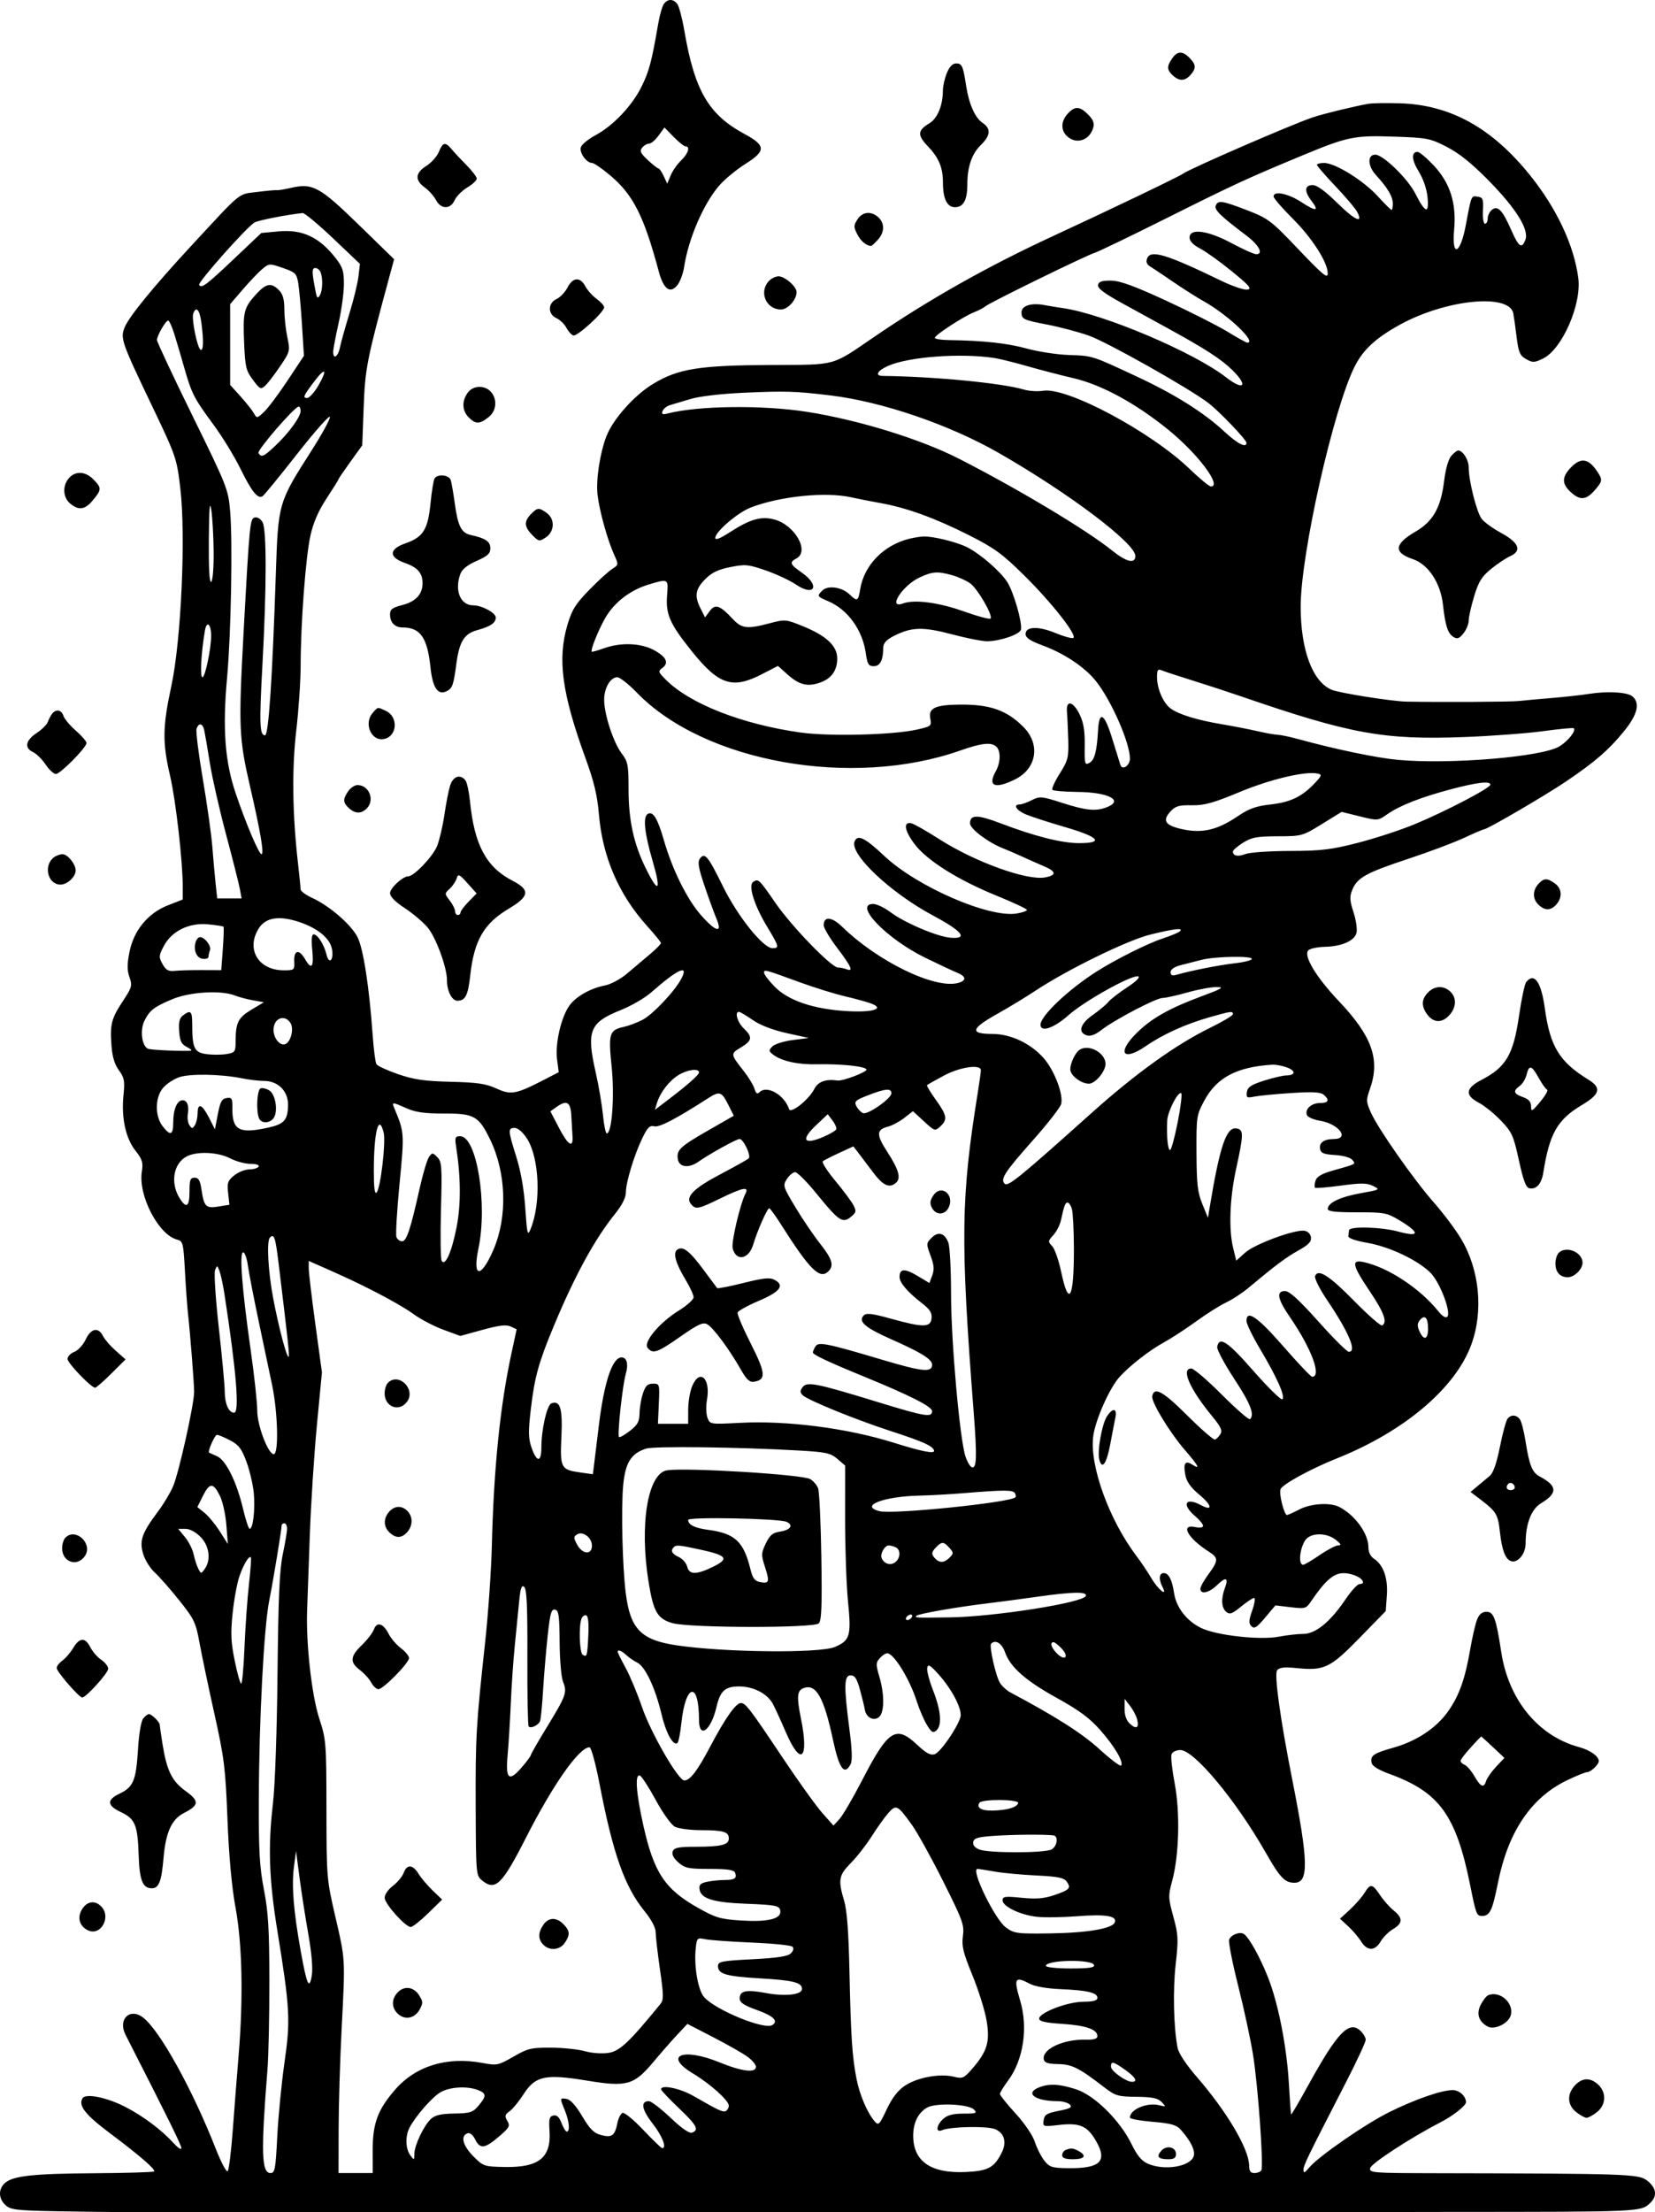 <svg width="551" height="736" viewBox="0 0 551 736" fill="none" xmlns="http://www.w3.org/2000/svg">
<path fill-rule="evenodd" clip-rule="evenodd" d="M221.097 1.194C220.538 1.881 219.659 4.882 219.144 7.863C216.946 20.577 216.123 23.685 213.594 28.805C210.422 35.23 204.138 41.849 198.199 45.022C195.837 46.284 193.669 48.071 193.381 48.993C192.818 50.796 195.264 54.216 197.117 54.216C197.727 54.216 200.418 56.056 203.097 58.304C210.797 64.766 214.387 71.861 219.367 90.462C220.904 96.2 223.137 97.827 225.48 94.918C226.399 93.778 227.416 91.087 227.742 88.939C229.2 79.32 234.316 67.534 239.639 61.526C241.43 59.505 245.295 56.342 248.227 54.497C255.069 50.192 255.005 48.42 247.871 44.575C235.884 38.113 231.254 30.163 227.829 10.162C227.115 5.996 226.047 1.992 225.456 1.266C224.103 -0.396 222.413 -0.423 221.097 1.194ZM390.224 19.466C388.404 22.114 388.453 23.238 390.47 25.098C392.614 27.076 394.496 27.025 396.349 24.938C398.301 22.739 398.233 21.499 396.038 19.261C393.695 16.873 391.964 16.934 390.224 19.466ZM315.236 24.291C314.517 26.045 313.926 28.633 313.923 30.04C313.913 35.054 312.134 39.388 309.411 41.028C305.465 43.404 305.358 44.929 308.881 48.625C312.56 52.487 313.928 55.748 313.928 60.655C313.928 66.109 315.295 68.934 317.935 68.934C320.752 68.934 322.047 66.566 322.054 61.406C322.062 55.48 323.524 51.203 326.555 48.242C329.835 45.039 329.997 42.788 327.088 40.845C324.61 39.189 322.555 34.517 321.64 28.46C320.669 22.025 320.253 21.101 318.333 21.101C317.143 21.101 316.105 22.171 315.236 24.291ZM455.589 34.528C450.786 35.379 440.535 37.875 437.092 39.033C429.954 41.434 395.867 56.229 393.782 57.831C392.646 58.704 369.544 69.777 350.074 78.78C328.822 88.608 309.147 99.706 291.085 112.05C276.625 121.933 278.834 121.327 256.929 121.428C232.711 121.54 225.8 122.644 217.373 127.748C211.18 131.499 204.083 139.47 201.894 145.134C199.739 150.713 198.373 159.683 198.936 164.568C199.566 170.048 202.28 179.788 204.56 184.761C205.965 187.826 205.947 187.937 203.796 189.302C202.584 190.072 199.143 193.212 196.151 196.279C191.633 200.909 190.409 202.87 188.933 207.835C185.522 219.309 187.067 230.665 195.003 252.449C197.756 260.005 198.866 264.664 199.389 270.846C200.59 285.098 205.98 297.59 215.46 308.101C217.971 310.884 220.039 313.428 220.057 313.755C220.075 314.082 218.363 315.804 216.254 317.581C214.145 319.358 210.714 322.249 208.63 324.005C206.546 325.76 203.316 327.488 201.453 327.844C196.559 328.78 191.648 331.575 189.504 334.644C186.774 338.553 184.786 347.262 185.453 352.393L186.016 356.713L181.236 359.181C171.801 364.056 170.123 364.368 165.288 362.145C161.801 360.542 158.92 360.117 150.048 359.9C141.282 359.685 137.799 359.181 132.531 357.364C128.914 356.116 125.667 354.622 125.317 354.044C124.966 353.465 124.396 348.998 124.05 344.115C122.93 328.339 120.962 315.639 119.042 311.802C116.965 307.65 109.664 301.336 103.918 298.721C101.809 297.762 100.081 296.478 100.076 295.869C100.072 295.26 99.67 291.244 99.181 286.944C97.34 270.749 97.156 255.642 98.645 242.933C99.436 236.181 100.09 226.453 100.097 221.316C100.118 207.169 101.772 185.258 103.355 178.164C104.323 173.826 106.011 169.95 108.74 165.801C110.926 162.478 112.715 159.607 112.715 159.422C112.715 159.238 114.489 156.63 116.659 153.627L120.601 148.166L121.08 135.457C121.565 122.58 122.102 119.856 129.632 92.077L131.213 86.245L119.483 74.824C106.476 62.16 104.099 60.856 96.995 62.479C94.731 62.996 92.571 63.352 92.195 63.27C91.819 63.188 88.872 63.453 85.647 63.86C79.088 64.688 80.854 63.244 63.54 81.925C51.366 95.061 43.044 105.229 41.562 108.776C39.986 112.547 40.324 113.525 50.671 135.165C58.614 151.779 58.836 152.423 60.016 162.301C61.899 178.066 60.328 212.996 57.052 228.197C54.111 241.845 54.039 247.019 56.631 258.133C58.536 266.298 60.867 286.788 60.844 295.176L60.833 299.268L55.964 301.164C49.271 303.77 44.525 309.522 43.099 316.757C42.294 320.849 42.296 322.809 43.11 325.104C44.094 327.875 43.933 328.468 40.991 332.926C37.096 338.827 36.603 340.695 37.099 347.691C37.372 351.531 38.116 354.045 39.578 356.059C41.398 358.57 41.595 359.628 41.116 364.302C40.346 371.813 41.809 378.646 45.075 382.789C47.399 385.736 47.702 386.732 47.218 389.82C45.977 397.728 52.772 410.823 58.932 412.4C60.917 412.907 61.056 413.457 61.568 422.839C61.865 428.287 62.317 434.606 62.572 436.883C63.328 443.623 64.623 460.121 64.628 463.099C64.637 467.126 59.592 489.818 57.673 494.38C56.771 496.527 54.52 500.301 52.672 502.768C47.236 510.027 46.351 512.514 47.644 516.916C48.25 518.976 49.989 521.785 51.51 523.156C53.03 524.529 56.706 528.702 59.679 532.43C64.677 538.699 65.187 539.773 66.451 546.688C67.203 550.802 69.43 561.411 71.4 570.265C74.649 584.864 75.053 588.117 75.73 605.22C76.222 617.651 77.139 627.682 78.418 634.656C80.661 646.878 81.03 664.657 79.439 683.869C78.894 690.446 78.018 701.62 77.493 708.703C76.969 715.784 76.206 721.917 75.799 722.332C75.391 722.748 73.622 719.435 71.869 714.969C64.061 695.079 53.175 675.442 47.611 671.206C43.204 667.852 39.172 671.821 41.785 676.941C56.159 705.109 60.382 713.674 60.382 714.661C60.382 715.317 59.265 714.618 57.901 713.109C53.929 708.716 47.726 704.051 41.769 700.977C35.584 697.785 28.526 696.349 27.482 698.071C26.014 700.492 28.326 703.486 36.259 709.442C46.608 717.21 51.911 721.787 51.296 722.414C51.037 722.679 42.113 722.951 31.467 723.019C10.895 723.151 4.216 723.892 1.57 726.333C-0.617 728.351 -0.508 731.475 1.826 733.629C3.503 735.177 5.471 735.414 18.744 735.66C27.005 735.814 36.809 735.942 40.532 735.945C44.254 735.948 56.841 735.96 68.503 735.971C117.828 736.019 428.766 736.003 446.115 735.952C456.537 735.922 472.778 735.893 482.207 735.889C546.78 735.865 546.267 735.888 549.424 732.889C551.883 730.553 551.448 727.792 548.236 725.356C545.486 723.271 541.211 723.129 477.104 723.005C456.932 722.965 455.782 722.871 456.187 721.292C456.595 719.702 469.843 711.083 479.5 706.125C483.687 703.976 488.072 700.541 488.072 699.41C488.072 697.39 485.858 695.367 483.646 695.367C479.967 695.367 471.335 698.35 462.657 702.622C454.628 706.574 438.823 717.51 435.814 721.195C434.421 722.9 433.987 723.074 433.964 721.933C433.934 720.459 435.017 718.226 448.011 692.966C451.682 685.828 454.687 679.372 454.687 678.621C454.687 677.869 453.873 676.504 452.879 675.586C449.122 672.12 445.188 676.247 435.532 693.782C432.529 699.234 429.981 703.581 429.869 703.441C429.757 703.301 429.416 698.738 429.111 693.3C428.422 681.036 425.605 666.634 422.198 657.953C419.552 651.212 415.809 644.482 414.112 643.413C412.751 642.555 409.828 643.686 409.218 645.307C408.932 646.067 410.29 652.995 412.237 660.704C414.183 668.412 416.42 678.804 417.207 683.798C418.861 694.276 420.75 720.723 419.939 722.059C419.637 722.557 418.603 722.963 417.64 722.963C416.336 722.963 415.883 722.318 415.868 720.434C415.826 714.971 408.437 702.475 398.454 690.982C394.941 686.938 392.417 683.123 392.063 681.323C390.735 674.574 390.448 662.119 391.421 653.5C392.365 645.149 392.294 643.711 390.644 637.673C388.926 631.389 388.905 630.746 390.263 625.714C392.567 617.179 392.927 602.983 391.085 593.316C390.218 588.762 389.746 584.404 390.037 583.63C390.33 582.855 391.646 582.223 392.968 582.223C397.544 582.223 411.412 598.858 421.343 616.258C426.178 624.732 427.743 626.377 430.968 626.377C435.793 626.377 435.636 619.355 430.196 591.882C426.191 571.654 424.167 556.97 425.204 555.67C425.947 554.74 427.622 554.556 431.65 554.959C440.891 555.885 442.85 554.95 452.617 544.943L461.356 535.99L461.729 530.739C462.136 525.006 460.542 520.543 457.366 518.52C456.283 517.831 455.589 516.379 455.589 514.805C455.589 510.228 451.221 504.148 445.949 501.386C442.883 499.781 436.48 500.168 432.581 502.194C430.634 503.206 428.785 504.034 428.473 504.034C427.53 504.034 425.758 496.972 426.324 495.469C426.944 493.822 436.287 488.714 445.213 485.143C467.533 476.214 484.525 461.833 489.828 447.383C493.931 436.205 492.609 422.471 486.437 412.141C484.606 409.078 480.547 403.666 477.414 400.112C470.667 392.459 458.754 375.446 456.376 370.068C454.809 366.522 454.79 365.99 456.107 362.249C459.554 352.458 456.807 344.726 445.735 333.062C438.167 325.089 433.863 317.924 435.586 316.167C436.158 315.584 438.583 315.063 440.976 315.007C446.729 314.874 450.967 313.013 451.627 310.328C451.917 309.152 451.466 306.077 450.625 303.495C449.355 299.598 449.284 298.337 450.205 296.068C451.857 292.006 454.756 290.392 468.697 285.779C475.658 283.476 484.093 280.313 487.442 278.749C490.791 277.185 493.79 275.905 494.107 275.905C495.191 275.905 514.689 264.523 521.457 259.938C531.056 253.437 535.563 249.541 540.555 243.432C545.198 237.752 546.145 233.935 543.472 231.674C541.786 230.248 535.134 229.876 528.954 230.862C526.568 231.243 521.164 231.842 516.946 232.193C512.728 232.544 507.652 233.006 505.667 233.221C502.909 233.518 480.066 233.643 468.222 233.426C463.395 233.337 445.864 230.558 443.334 229.479C436.961 226.765 433.032 216.224 433.032 201.836C433.032 184.376 443.938 135.937 451.035 121.88C453.826 116.349 458.033 112.461 465.965 108.081C481.307 99.609 502.51 97.479 503.825 104.277C504.028 105.329 504.526 108.867 504.931 112.139C505.563 117.251 506.007 118.283 508.088 119.467C510.263 120.707 510.832 120.69 513.712 119.29C520.091 116.188 526.63 101.24 525.456 92.442C524.002 81.547 518.28 69.375 509.434 58.356C496.723 42.52 482.822 34.847 465.966 34.363C461.499 34.235 456.83 34.309 455.589 34.528ZM355.469 37.832C353.187 40.33 353.111 43.334 355.28 45.335C358.342 48.161 362.741 46.727 363.971 42.503C364.408 41.005 363.955 39.822 362.299 38.134C359.51 35.291 357.858 35.218 355.469 37.832ZM228.24 48.697C229.88 48.697 229.114 51.134 226.772 53.366C225.487 54.592 223.917 56.838 223.286 58.356L222.138 61.115L220.969 58.586C220.326 57.195 219.549 56.056 219.243 56.056C218.937 56.056 217.339 54.801 215.692 53.267C213.237 50.981 212.895 50.235 213.797 49.127C214.401 48.385 215.443 47.777 216.113 47.777C216.781 47.777 218.202 46.572 219.27 45.099L221.213 42.422L224.29 45.559C225.983 47.285 227.76 48.697 228.24 48.697ZM481.709 48.883C485.831 51 490.068 54.417 495.738 60.195C504.787 69.417 509.113 76.394 507.856 79.743C506.651 82.951 505.658 82.257 503.082 76.404C500.197 69.851 498.586 68.211 496.644 69.854C495.9 70.484 495.291 71.776 495.291 72.726C495.291 73.676 494.887 74.453 494.396 74.453C493.897 74.453 493.597 72.511 493.719 70.084C493.913 66.193 493.719 65.683 491.939 65.425C489.786 65.113 489.901 64.834 488.01 74.913C486.173 84.705 483.267 85.823 484.125 76.407C484.933 67.537 482.768 60.8 477.226 54.937C474.937 52.517 472.572 50.537 471.968 50.537C469.785 50.537 469.949 53.207 472.371 57.12C473.862 59.528 475.014 62.9 475.269 65.604C475.812 71.358 474.558 70.978 471.178 64.363C468.623 59.362 460.473 51.457 457.872 51.457C455.201 51.457 455.312 55.212 458.071 58.218C461.984 62.481 463.71 65.401 463.71 67.76C463.71 68.911 463.523 69.854 463.295 69.854C463.067 69.854 460.959 67.76 458.611 65.201C453.833 59.993 444.488 54.216 440.84 54.216C439.523 54.216 438.446 54.495 438.446 54.836C438.446 55.177 441.224 58.386 444.62 61.965C448.016 65.545 451.266 69.38 451.841 70.488C453.982 74.61 451.11 73.328 445.234 67.541C441.197 63.566 438.453 61.575 437.007 61.575C434.307 61.575 434.17 63.64 436.654 66.86C439.336 70.336 438.17 70.456 433.212 67.213C428.852 64.36 424.009 63.386 424.009 65.361C424.009 65.926 426.807 69.174 430.228 72.58C436.828 79.15 442.032 87.242 442.047 90.957C442.053 92.841 440.494 91.563 432.355 83.016C423.153 73.351 422.276 72.683 415.24 69.962C406.872 66.725 405.468 66.524 404.742 68.453C404.23 69.813 406.416 71.933 414.981 78.384C419.135 81.513 420.753 84.572 418.253 84.572C417.496 84.572 413.792 82.916 410.023 80.892C402.108 76.643 396.038 75.836 396.038 79.034C396.038 80.224 397.254 81.488 399.546 82.68C401.476 83.683 406.247 87.107 410.148 90.287C416.043 95.094 416.907 96.119 415.258 96.358C414.168 96.516 410.31 95.211 406.687 93.458C388.189 84.509 383.052 82.965 381.906 86.008C381.484 87.127 381.816 87.995 382.915 88.653C383.816 89.191 387.237 91.479 390.52 93.737C393.803 95.995 398.431 98.93 400.804 100.259C408.884 104.782 418.589 114.008 415.266 114.008C414.924 114.008 411.979 112.377 408.724 110.384C405.468 108.391 396.308 103.759 388.368 100.09C377.614 95.121 372.902 93.406 369.897 93.365C366.859 93.325 365.789 93.681 365.565 94.814C365.352 95.889 367.654 97.624 373.66 100.916C378.276 103.446 384.894 107.074 388.368 108.979C401.4 116.126 406.634 119.514 410.396 123.236C415.682 128.465 414.07 130.107 408.165 125.512C397.526 117.233 367.588 104.519 354.081 102.544C352.096 102.254 349.154 101.772 347.545 101.472C343.342 100.69 340.095 101.727 340.095 103.852C340.095 106.206 340.568 106.43 348.911 108.043C352.856 108.806 358.923 110.415 362.394 111.618C368.437 113.714 395.828 129.126 402.297 134.07C405.96 136.87 414.986 146.301 414.986 147.328C414.986 149.168 411.998 147.647 407.615 143.575C400.832 137.274 391.16 131.191 378.633 125.347C363.419 118.25 363.855 118.389 355.885 118.109C351.915 117.969 345.584 117 341.815 115.956C335.42 114.184 327.25 113.298 315.959 113.15C313.353 113.116 311.225 112.777 311.23 112.398C311.239 111.484 320.877 105.201 324.275 103.893C325.748 103.326 327.475 102.421 328.113 101.881C329.607 100.617 361.48 85.035 364.457 84.113C365.698 83.728 376.661 78.443 388.819 72.368C410.977 61.295 415.049 59.417 433.483 51.763C448.689 45.45 450.824 45.01 464.117 45.457C475.166 45.829 476.125 46.016 481.709 48.883ZM146.104 50.528C145.489 52.042 143.613 54.145 141.934 55.203C138.223 57.541 138.043 59.921 141.396 62.355C142.778 63.359 144.471 65.249 145.158 66.557C146.796 69.678 149.978 69.705 151.362 66.608C151.934 65.328 153.826 63.425 155.567 62.377C157.308 61.331 158.733 60.006 158.733 59.435C158.733 58.863 157.211 56.859 155.349 54.981C153.489 53.103 151.254 50.714 150.386 49.672C148.255 47.115 147.423 47.281 146.104 50.528ZM110.872 79.283L119.831 87.791L119.348 91.931C119.083 94.208 117.72 99.796 116.318 104.349C114.918 108.903 113.501 113.974 113.172 115.618C112.543 118.753 110.894 119.769 110.934 116.997C110.947 116.112 111.748 111.869 112.715 107.569C113.683 103.268 114.484 97.426 114.497 94.588C114.516 90.19 114.11 88.897 111.749 85.87C106.295 78.872 100.672 76.246 92.718 76.981L87.002 77.51L78.222 85.823C68.644 94.893 67.081 96.066 66.299 94.775C65.796 93.946 81.883 75.817 84.705 74.033C85.835 73.318 95.817 71.362 100.773 70.884C101.4 70.824 105.945 74.602 110.872 79.283ZM285.468 73.004C284.176 75.014 284.171 75.501 285.414 77.952C286.564 80.219 288.48 81.812 290.056 81.812C290.244 81.812 291.226 80.906 292.238 79.799C294.521 77.301 294.597 74.297 292.427 72.296C290.067 70.119 287.13 70.417 285.468 73.004ZM99.315 94.318C99.638 96.294 100.192 102.514 100.545 108.141L101.188 118.372L95.778 126.538C92.803 131.03 89.277 135.737 87.941 136.999C85.59 139.221 85.482 139.237 84.535 137.511C83.996 136.53 81.997 134.002 80.09 131.894L76.624 128.06V114.626V101.191L80.804 96.331C83.103 93.659 86.028 90.593 87.305 89.522C89.578 87.612 89.72 87.605 94.177 89.149C98.396 90.611 98.769 90.987 99.315 94.318ZM106.754 90.627C107.557 92.761 107.396 96.793 106.447 98.322C105.794 99.374 105.526 99.182 105.168 97.402C103.794 90.582 103.759 89.171 104.972 89.171C105.65 89.171 106.453 89.826 106.754 90.627ZM255.87 93.613C252.62 97.275 255.124 102.969 259.983 102.969C262.302 102.969 265.204 99.754 265.204 97.183C265.204 95.336 261.308 91.931 259.196 91.931C258.188 91.931 256.691 92.688 255.87 93.613ZM188.94 95.65C188.159 97.19 186.524 98.912 185.307 99.478C182.351 100.85 182.32 104.489 185.251 105.85C186.438 106.401 187.916 107.819 188.537 109.001C189.157 110.183 190.191 111.357 190.835 111.608C192.081 112.096 201.141 103.841 201.141 102.219C201.141 101.689 200.009 100.434 198.627 99.43C197.245 98.426 195.552 96.536 194.865 95.228C193.193 92.042 190.679 92.222 188.94 95.65ZM85.055 98.132C81.159 102.466 80.839 103.851 81.291 114.393C81.621 122.092 81.924 123.343 84.195 126.376C86.537 129.507 86.848 129.654 88.301 128.314C89.165 127.516 91.396 124.61 93.257 121.855C96.58 116.937 96.623 116.763 95.655 112.163C95.112 109.586 94.669 105.429 94.669 102.924C94.669 99.596 94.183 97.874 92.865 96.53C90.27 93.885 88.554 94.236 85.055 98.132ZM67.027 107.238C67.844 113.314 67.737 116.962 66.759 116.346C65.643 115.643 63.703 105.981 64.339 104.293C65.3 101.74 66.458 103.009 67.027 107.238ZM57.999 111.018C58.753 113.422 60.252 118.492 61.33 122.287C63.794 130.964 64.557 132.452 71.078 141.293C74.002 145.259 78.036 151.838 80.04 155.914C83.847 163.652 85.815 166.092 87.428 165.076C87.956 164.743 93.126 158.427 98.92 151.039C104.714 143.652 109.616 138.103 109.814 138.709C110.012 139.315 107.281 144.336 103.744 149.865C92.642 167.223 92.624 167.287 91.836 190.817C90.646 226.374 89.423 244.63 88.229 244.63C86.431 244.63 86.293 240.852 87.375 221.104C88.768 195.695 88.794 176.357 87.438 173.775C86.882 172.715 85.744 171.982 84.909 172.145C83.216 172.475 83.105 173.594 81.086 210.594C79.385 241.78 79.55 245.671 83.247 261.647C86.712 276.627 87.992 284.184 87.065 284.184C86.201 284.184 81.874 273.999 78.48 263.977C74.865 253.307 74.055 242.451 75.604 225.439C76.925 210.922 77.492 180.186 76.624 170.117C75.987 162.745 75.641 161.866 64.115 138.396C57.596 125.12 52.261 113.748 52.261 113.125C52.261 111.673 55.157 106.649 55.992 106.649C56.342 106.649 57.245 108.615 57.999 111.018ZM331.072 119.11C332.809 119.374 337.681 120.58 341.9 121.79C346.118 123.001 353.136 124.826 357.495 125.847C366.87 128.042 378.258 134.258 389.137 143.115C398.865 151.036 406.946 161.841 403.141 161.841C402.58 161.841 399.399 159.222 396.07 156.02C383.177 143.621 355.236 128.707 347.317 129.998C345.512 130.292 342.64 130.122 340.937 129.62C333.535 127.436 311.138 125.27 293.852 125.065C291.17 125.033 292.104 123.306 295.657 121.733C302.55 118.68 319.841 117.399 331.072 119.11ZM106.02 128.225C104.698 130.524 103 132.405 102.248 132.405C100.677 132.405 101.023 131.635 104.855 126.614C108.367 122.011 109.049 122.954 106.02 128.225ZM155.626 130.771C153.71 133.559 153.862 136.639 156.026 138.844C158.311 141.174 159.699 141.161 162.671 138.777C166.827 135.446 164.797 128.726 159.635 128.726C157.967 128.726 156.526 129.461 155.626 130.771ZM276.483 131.554C293.626 133.615 315.999 141.247 332.425 150.639C355.697 163.945 377.992 180.739 377.992 184.964C377.992 187.708 375.029 187.009 370.215 183.128C361.812 176.355 339.03 162.706 319.342 152.65C306.496 146.088 285.779 139.694 268.71 137.023C253.85 134.698 232.502 134.948 222.262 137.568C220.549 138.006 220.183 137.824 220.593 136.738C220.88 135.973 222.002 135.089 223.084 134.773C224.167 134.458 227.285 133.53 230.014 132.712C232.906 131.845 240.248 130.991 247.609 130.665C261.629 130.044 264.703 130.139 276.483 131.554ZM100.083 136.688C100.083 138.67 96.273 143.928 91.687 148.273C87.809 151.948 87.005 152.299 86.055 150.733C85.506 149.827 97.843 135.55 99.406 135.282C99.779 135.217 100.083 135.85 100.083 136.688ZM483.174 151.65C482.223 152.721 481.283 156.026 480.791 160.032C479.693 168.937 477.114 173.474 471.187 176.92C464.165 181.004 463.896 183.843 470.329 185.994C475.499 187.723 479.604 193.904 480.407 201.171C481.188 208.222 482.002 210.728 483.896 211.909C485.16 212.696 485.829 212.458 487.227 210.722C488.188 209.528 488.974 207.606 488.974 206.45C488.974 205.294 489.788 201.663 490.783 198.381C492.255 193.52 493.302 191.833 496.422 189.285C498.529 187.565 501.397 185.649 502.796 185.028C506.776 183.262 505.709 180.514 499.802 177.323C497.073 175.848 494.144 173.728 493.294 172.611C491.618 170.41 488.974 159.945 488.974 155.516C488.974 152.964 487.042 149.883 485.441 149.883C485.057 149.883 484.037 150.679 483.174 151.65ZM523.14 155.385C519.822 158.767 519.872 161.092 523.327 164.056C526.382 166.676 528.359 166.277 531.54 162.396C533.57 159.921 533.559 159.438 531.399 156.346C528.74 152.538 526.221 152.245 523.14 155.385ZM22.964 159.051C20.733 161.564 20.924 165.512 23.375 167.535C26.261 169.917 28.308 169.603 30.977 166.37C33.859 162.879 33.869 162.324 31.098 159.5C28.426 156.776 25.144 156.595 22.964 159.051ZM144.675 159.2C144.329 159.772 143.725 163.483 143.332 167.45C142.469 176.186 140.878 178.725 134.996 180.76C129.423 182.688 129.351 185.396 134.822 187.298C139.011 188.755 140.687 190.672 140.687 194.008C140.687 197.694 138.42 200.145 133.948 201.293C130.591 202.155 129.859 202.719 129.859 204.444C129.859 207.115 131.457 208.755 134.058 208.755C139.93 208.755 142.278 212.109 143.312 221.973C144.048 228.999 145.848 231.526 148.921 229.849C150.633 228.916 151.009 227.792 151.933 220.853C152.92 213.446 154.548 210.823 158.89 209.639C163.312 208.434 165.049 207.251 165.049 205.446C165.049 203.89 160.441 201.396 157.564 201.396C153.268 201.396 151.231 196.415 153.281 190.919C153.853 189.384 155.679 187.929 158.695 186.607C162.351 185.004 163.244 184.179 163.244 182.405C163.244 180.147 161.642 179.061 156.729 177.991C153.587 177.308 152.455 175.074 151.413 167.497C150.95 164.133 150.351 160.656 150.081 159.772C149.528 157.965 145.671 157.557 144.675 159.2ZM283.463 165.467C285.579 165.944 289.95 166.802 293.175 167.376C301.793 168.908 311.296 172.354 322.524 178.016C331.096 182.341 333.663 184.21 341.07 191.526C350.344 200.686 358.951 211.699 357.28 212.267C356.717 212.458 354.082 211.715 351.423 210.615C345.712 208.252 341.448 208.385 341.448 210.927C341.448 212.189 342.911 213.178 347.018 214.694C354.36 217.405 361.111 221.904 364.853 226.581C369.971 232.979 376.187 247.128 376.187 252.382C376.187 254.707 373.672 256.389 373.019 254.503C372.803 253.879 371.574 249.927 370.289 245.723C367.719 237.313 365.954 236.241 365.581 242.862C365.181 249.98 364.425 252.862 362.712 253.796C361.158 254.643 361.051 254.252 361.137 248.058C361.205 243.171 360.76 240.435 359.459 237.731C357.315 233.272 354.869 232.74 355.223 236.811C355.356 238.329 355.547 242.496 355.649 246.07C355.819 252.036 355.587 252.966 352.812 257.374C351.149 260.016 350.056 262.45 350.384 262.784C350.711 263.118 354.519 263.429 358.846 263.475C369.122 263.585 374.275 266.315 368.459 268.569C364.832 269.975 361.508 269.649 353.643 267.116C346.804 264.913 346.168 264.856 343.533 266.196C341.985 266.983 340.174 267.627 339.505 267.627C337.157 267.627 338.325 269.575 341.478 270.918C343.231 271.665 349.119 273.573 354.562 275.158C365.948 278.473 367.73 280.505 359.251 280.505C353.491 280.505 344.411 278.213 333.133 273.912C325.39 270.96 322.951 270.967 322.951 273.941C322.951 275.745 329.099 280.373 334.007 282.264C335.373 282.791 338.216 284.016 340.323 284.987C342.431 285.959 345.678 287.396 347.539 288.181C351.706 289.94 351.846 291.162 347.966 291.904C341.941 293.056 324.566 286.774 312.606 279.119C308.312 276.37 304.126 274.005 303.305 273.863C300.663 273.407 301.146 276.36 304.433 280.749C308.542 286.235 318.822 292.707 331.871 298.023C337.386 300.27 341.9 302.386 341.9 302.724C341.9 303.063 340.377 303.597 338.516 303.913C329.347 305.464 305.24 294.99 294.373 284.733C287.952 278.672 285.446 277.475 284.492 280.009C282.904 284.229 296.541 297.064 310.574 304.558C320.408 309.809 322.505 312.455 316.452 311.976C312.058 311.629 301.186 307.015 296.524 303.519C294.486 301.991 291.885 300.742 290.742 300.742C283.958 300.742 295.211 312.374 308.063 318.645C312.53 320.824 317.3 323.059 318.665 323.613C321.759 324.867 321.848 326.284 318.879 327.044C311.1 329.034 292.225 319.858 280.382 308.327C276.933 304.97 274.22 304.755 274.235 307.842C274.24 308.743 276.27 312.143 278.747 315.396C283.435 321.554 284.241 323.403 281.823 322.457C281.038 322.15 279.774 321.899 279.012 321.899C276.825 321.899 263.668 308.347 258.261 300.524C252.706 292.489 252.5 292.291 250.809 293.357C249.01 294.49 251.014 301.03 255.376 308.262C259.388 314.911 259.526 315.46 257.181 315.46C254.087 315.46 245.583 304.856 240.691 294.898C235.722 284.784 234.629 283.464 233.026 285.647C232.201 286.77 232.518 288.682 234.513 294.598C235.907 298.737 237.705 303.675 238.507 305.571C240.643 310.627 238.397 310.15 233.403 304.489C228.702 299.157 223.84 289.327 220.973 279.357C218.914 272.194 217.363 269.721 215.617 270.821C214.008 271.836 214.571 277.152 217.269 286.405C220.218 296.518 219.271 297.545 214.992 288.872C210.975 280.729 209.262 272.859 209.262 262.547C209.262 254.447 209.065 253.443 206.92 250.576C204.159 246.885 201.141 237.599 201.141 232.794C201.141 228.897 203.233 225.312 205.509 225.312C206.366 225.312 209.287 227.606 211.999 230.409C234.428 253.589 283.618 262.389 319.733 249.681C326.93 247.148 330.163 246.83 331.794 248.493C333.239 249.967 333.112 253.754 331.523 256.588C328.725 261.578 331.194 262.627 337.921 259.307C345.17 255.73 346.48 247.641 340.747 241.873C335.183 236.275 329.612 234.318 319.534 234.417C311.307 234.499 309.04 235.576 309.726 239.077C310.21 241.543 310.043 241.676 305.085 242.769C297.157 244.517 276.201 245.039 266.709 243.726C247.106 241.013 229.544 234.126 221.555 226.017C219.121 223.546 219.061 223.31 220.574 222.181C222.836 220.495 221.745 218.383 217.463 216.155C213.125 213.9 206.566 213.703 201.114 215.664C198.989 216.428 197.146 216.945 197.021 216.814C196.524 216.294 199.195 209.622 201.517 205.583C204.478 200.431 209.781 196.336 215.889 194.488C222.538 192.475 222.545 192.479 222.099 197.974C221.579 204.359 222.966 207.506 230.357 216.71C239.303 227.849 243.849 229.346 253.558 224.349L259.004 221.546L262.121 224.336C266.018 227.825 268.736 228.544 272.823 227.17C276.76 225.844 278.739 223.125 278.739 219.038C278.739 214.92 275.143 211.532 267.429 208.384C261.645 206.023 261.387 206 256.233 207.361C248.698 209.352 246.96 209.148 243.943 205.916C239.687 201.357 238.12 200.818 236.294 203.285L234.734 205.394L233.276 202.521C231.134 198.298 231.473 196.042 234.752 192.72C236.955 190.488 239.041 189.479 243.138 188.664C248.131 187.671 249.133 187.766 254.967 189.789C258.472 191.005 262.998 193.118 265.025 194.485C271.181 198.638 273.128 194.869 267.043 190.578C262.936 187.682 262.719 187.114 265.204 185.758C269.577 183.372 264.639 174.707 257.845 172.841C253.463 171.638 249.681 172.725 242.872 177.142C239.754 179.165 238.135 179.788 238.135 178.965C238.135 176.925 245.594 170.529 249.918 168.86C259.721 165.077 274.907 163.541 283.463 165.467ZM71.13 183.634C71.175 188.983 70.823 193.252 70.307 193.577C69.718 193.948 69.447 189.094 69.526 179.603C69.614 168.968 69.835 166.296 70.349 169.66C70.735 172.19 71.087 178.478 71.13 183.634ZM176.779 171.04C174.391 173.474 174.503 175.242 177.217 178.01C179.365 180.199 179.559 180.232 181.729 178.783C184.671 176.817 184.806 172.641 181.991 170.632C179.411 168.789 178.951 168.825 176.779 171.04ZM302.65 179.262C294.194 181.37 287.709 188.027 286.396 195.948C285.709 200.095 285.426 200.232 282.772 197.691C280.264 195.289 275.56 194.649 273.775 196.469C271.929 198.35 271.967 198.417 275.794 200.047C282.238 202.792 287.147 209.58 288.244 217.264C288.779 221.006 289.163 221.633 290.917 221.633C293.018 221.633 294.041 219.621 294.065 215.442C294.074 214.003 295.087 212.87 297.461 211.643C303.379 208.586 307.242 208.461 316.873 211.017C321.717 212.302 326.995 213.348 328.602 213.34C333.001 213.319 339.608 211.041 339.918 209.438C340.386 207.023 337.37 196.672 335.289 193.55C332.874 189.926 326.466 184.37 322.111 182.125C318.627 180.33 310.544 178.341 307.342 178.493C306.25 178.545 304.138 178.891 302.65 179.262ZM317.086 191.387C319.071 191.947 321.731 193.156 322.997 194.074C325.523 195.903 330.695 204.847 329.771 205.788C329.454 206.112 325.454 205.04 320.884 203.408C312.516 200.418 304.414 199.362 300.619 200.767C295.338 202.724 300.46 194.754 306.188 192.101C310.482 190.114 312.182 190.002 317.086 191.387ZM70.294 211.439C70.32 215.68 68.313 225.312 67.403 225.312C66.527 225.312 66.945 217.371 68.218 209.814C68.797 206.376 70.269 207.529 70.294 211.439ZM396.94 226.363C401.654 227.831 408.963 230.219 413.181 231.671C449.63 244.215 460.669 246.222 487.621 245.205C496.554 244.868 508.305 243.99 513.734 243.254C519.165 242.518 523.765 242.076 523.958 242.274C524.777 243.107 522.152 246.45 519.239 248.286C513.67 251.794 482.841 254.384 465.454 252.805C458.387 252.163 444.701 249.314 432.13 245.867C429.4 245.119 426.355 244.482 425.362 244.45C424.37 244.418 421.325 243.876 418.595 243.245C415.866 242.614 410.587 241.588 406.865 240.964C398.616 239.582 392.588 237.743 389.811 235.759C387.298 233.965 385.21 229.192 385.21 225.243C385.21 222.852 385.481 222.471 386.789 223.026C387.657 223.394 392.225 224.896 396.94 226.363ZM124.134 237.113C120.876 240.784 123.732 246.969 128.141 245.793C132.329 244.677 132.562 238.402 128.485 236.508C125.59 235.164 125.903 235.121 124.134 237.113ZM17.323 237.501C16.843 238.134 16.203 239.359 15.9 240.224C15.598 241.089 13.916 242.745 12.162 243.903C8.501 246.321 8.036 248.844 10.997 250.219C12.123 250.742 14.003 252.596 15.174 254.339C16.346 256.082 17.887 257.508 18.6 257.508C20.088 257.508 28.802 248.692 28.802 247.186C28.802 246.636 27.201 244.79 25.246 243.083C23.289 241.376 21.434 239.163 21.124 238.165C20.484 236.111 18.624 235.785 17.323 237.501ZM68.014 243.02C68.26 244.159 69.103 249.086 69.886 253.969C70.668 258.853 73.101 269.542 75.292 277.723C77.481 285.904 79.534 294.016 79.854 295.75L80.434 298.902H76.377H72.32L71.795 294.073C71.507 291.417 71.017 285.932 70.707 281.885C70.397 277.837 68.965 267.618 67.525 259.176C66.085 250.733 65.15 243.178 65.448 242.388C66.23 240.311 67.495 240.622 68.014 243.02ZM437.823 260.453C433.549 265.01 429.683 266.891 423.076 267.63C418.131 268.183 415.855 269.001 412.007 271.605C405.359 276.103 400.337 277.293 393.818 275.913C387.949 274.671 386.831 273.063 389.682 269.969C391.346 268.164 392.517 267.823 396.788 267.901C400.964 267.978 403.89 267.168 412.73 263.493C423.027 259.211 434.746 256.452 438.725 257.374C440.172 257.709 440.069 258.061 437.823 260.453ZM149.836 261.417C149.333 263.062 148.485 267.409 147.953 271.08C147.421 274.75 146.332 279.416 145.535 281.449C144.194 284.864 137.837 291.543 135.926 291.543C134.106 291.543 129.859 295.459 129.859 297.137C129.859 298.291 131.561 300.035 134.664 302.058C137.307 303.782 140.74 306.668 142.293 308.471C145.076 311.703 148.807 321.786 148.807 326.075C148.807 329.702 150.446 332.938 152.284 332.938C154.913 332.938 155.829 331.155 156.539 324.649C157.821 312.909 161.07 307.253 169.363 302.321C176.313 298.188 176.596 296.092 170.621 293.005C161.897 288.498 157.943 281.143 156.489 266.716C156.158 263.432 155.463 260.224 154.944 259.587C153.185 257.426 150.797 258.282 149.836 261.417ZM496.193 261.057C496.193 262.167 481.147 270.015 470.928 274.234C466.214 276.18 457.687 278.967 451.98 280.426C443.155 282.681 439.782 283.082 429.418 283.108C422.716 283.125 416.084 283.584 414.68 284.128C412.134 285.115 410.474 284.782 410.474 283.286C410.474 282.85 411.99 281.54 413.844 280.371C416.703 278.57 418.448 278.246 425.371 278.227C433.401 278.205 433.634 278.141 440.104 274.156L446.678 270.107L452.704 271.598C458.713 273.085 458.738 273.083 461.897 270.876C466.043 267.979 472.988 265.257 483.064 262.579C491.723 260.279 496.193 259.761 496.193 261.057ZM115.925 263.232C114.105 265.881 114.154 267.004 116.17 268.864C118.242 270.775 120.299 270.802 122.126 268.941C124.867 266.146 122.88 261.187 119.018 261.187C118.09 261.187 116.697 262.107 115.925 263.232ZM17.811 285.334C14.374 288.135 15.976 294.303 20.141 294.303C22.403 294.303 25.192 291.71 25.192 289.606C25.192 287.477 22.526 284.184 20.802 284.184C19.933 284.184 18.587 284.702 17.811 285.334ZM156.005 299.985C154.528 301.491 153.319 303.105 153.319 303.572C153.319 304.04 152.913 304.421 152.417 304.421C151.92 304.421 151.514 303.857 151.514 303.166C151.514 302.475 150.714 300.873 149.736 299.605C147.974 297.322 147.974 297.284 149.712 295.68C150.678 294.789 151.721 293.25 152.03 292.259C152.537 290.629 152.881 290.781 155.641 293.852L158.69 297.246L156.005 299.985ZM512.123 294.146C510.164 296.352 510.228 299.166 512.28 301.059C514.425 303.038 516.306 302.986 518.159 300.899C520.239 298.557 520.022 295.591 517.647 293.895C515.049 292.04 513.947 292.09 512.123 294.146ZM99.826 306.816C105.763 308.843 109.735 312.097 110.477 315.54C111.274 319.237 109.579 321.207 108.708 317.597C107.907 314.276 105.747 310.861 104.448 310.861C103.766 310.861 103.605 312.493 103.951 315.907C104.551 321.835 103.745 322.875 101.522 319.04C99.546 315.629 97.783 316.069 97.96 319.928C98.088 322.709 97.957 322.819 94.491 322.819C86.046 322.819 81.832 315.849 86.098 308.939C88.408 305.197 93.004 304.486 99.826 306.816ZM74.408 308.296C74.574 308.465 74.474 311.791 74.186 315.687L73.659 322.77L67.247 322.743C63.719 322.728 59.638 322.843 58.177 322.997C56.068 323.221 55.23 322.756 54.117 320.747C52.818 318.405 52.848 317.956 54.517 314.768C57.139 309.759 62.949 306.905 69.274 307.519C71.932 307.777 74.242 308.127 74.408 308.296ZM392.834 309.828C392.363 310.271 389.744 311.365 387.015 312.257C382.157 313.845 371.699 319.063 365.301 323.093C355.876 329.029 346.411 337.962 346.411 340.922C346.411 343.572 350.933 342.033 355.737 337.748C361.062 332.997 376.971 324.158 378.972 324.839C379.702 325.086 378.194 326.57 375.262 328.485C372.545 330.261 369.736 332.437 369.021 333.323C368.305 334.208 365.97 336.159 363.833 337.658C359.627 340.608 358.767 343.471 361.793 344.45C363.047 344.855 364.63 344.278 366.718 342.654C371.101 339.247 384.918 332.018 387.048 332.018C388.035 332.018 391.772 331.19 395.355 330.178C398.936 329.166 403.296 328.358 405.043 328.384C407.712 328.423 406.911 328.914 400.01 331.469C389.287 335.44 383.342 338.805 378.405 343.696C371.742 350.298 373.82 353.286 381.437 348.057C387.233 344.078 394.755 340.675 402.787 338.401C409.937 336.376 410.474 336.307 410.474 337.422C410.474 337.865 407.074 339.891 402.917 341.925C391.5 347.509 378.1 357.13 363.4 370.294C339.229 391.942 335.565 394.919 334.466 393.797C332.96 392.262 334.51 389.908 344.237 378.957C348.943 373.659 353.02 368.401 353.298 367.273C354.092 364.051 351.016 356.046 347.425 351.985C343.131 347.128 336.486 343.996 330.449 343.985C322.658 343.97 323.152 342.246 332.425 337.08C335.899 335.144 341.381 331.814 344.607 329.679C355.311 322.595 375.314 312.816 382.954 310.933C391.005 308.949 394.141 308.598 392.834 309.828ZM65.246 313.093C64.244 315.753 65.301 318.673 67.375 318.974C68.492 319.135 69.405 318.859 69.405 318.358C69.405 317.859 69.632 316.849 69.909 316.114C70.423 314.746 68.163 311.78 66.605 311.78C66.129 311.78 65.517 312.371 65.246 313.093ZM416.791 319.021C416.791 319.461 414.253 320.112 411.151 320.467C405.912 321.067 396.49 322.922 391.752 324.288C390.261 324.718 389.722 324.488 389.722 323.421C389.722 322.512 390.985 321.646 393.105 321.102C394.967 320.623 398.113 319.822 400.098 319.321C404.652 318.171 416.791 317.953 416.791 319.021ZM226.944 325.406C224.818 329.597 217.395 337.494 213.875 339.31C212.082 340.235 209.324 341.276 207.745 341.623C202.836 342.703 202.498 343.8 203.642 354.957C204.642 364.696 203.73 377.091 202.015 377.091C201.65 377.091 201.074 374.297 200.736 370.882C200.398 367.468 199.335 361.225 198.375 357.011C195.173 342.959 196.254 340.213 206.621 336.066C210.128 334.664 214.694 332.022 216.769 330.196C225.523 322.49 229.333 320.696 226.944 325.406ZM266.357 326.825C271.209 328.595 277.976 330.69 281.395 331.483C284.814 332.276 288.761 333.371 290.167 333.915C294.735 335.686 290.37 336.924 281.541 336.364C270.684 335.674 262.402 332.84 257.933 328.285C255.977 326.291 254.377 324.197 254.377 323.631C254.377 322.462 254.431 322.477 266.357 326.825ZM508.12 326.728C507.61 327.361 506.533 332.419 505.728 337.967C503.856 350.858 501.414 355.029 493.26 359.261C487.869 362.058 487.595 364.369 492.358 366.878C494.22 367.859 497.536 370.542 499.731 372.841C503.381 376.665 503.887 377.786 505.687 386.025C507.154 392.741 508.043 395.107 509.185 395.335C511.499 395.797 513.229 393.845 513.818 390.108C515.867 377.115 518.5 372.497 526.605 367.667C532.753 364.005 533.291 361.925 528.8 359.173C519.205 353.292 516.061 348.159 514.336 335.561C513.116 326.651 510.816 323.383 508.12 326.728ZM475.44 330.178C473.298 332.362 473.147 334.578 474.961 337.218C477.03 340.228 479.817 340.517 482.306 337.979C484.878 335.358 485.089 331.961 482.813 329.861C480.594 327.814 477.634 327.941 475.44 330.178ZM78.144 331.174C79.541 331.722 82.298 332.456 84.27 332.806L87.856 333.441L83.706 335.92C79.302 338.551 78.461 340.225 78.441 346.385C78.429 349.976 78.268 350.201 75.368 350.681C73.686 350.959 70.681 350.964 68.692 350.692C64.675 350.143 63.991 348.68 63.991 340.641C63.991 336.371 63.489 335.903 60.944 337.8C59.751 338.69 59.428 339.997 59.644 343.068C59.874 346.346 60.376 347.381 62.187 348.31C63.427 348.947 64.036 349.507 63.54 349.554C61.078 349.789 50.724 349.354 49.424 348.961C47.264 348.309 46.485 342.76 48.105 339.565C49.886 336.054 51.282 334.982 57.426 332.406C63.183 329.993 73.559 329.376 78.144 331.174ZM250.645 339.371C253.137 341.092 257.279 342.686 261.923 343.71L269.264 345.328L263.892 346.023C260.938 346.404 257.893 347.367 257.125 348.162C255.865 349.468 255.902 349.738 257.507 350.95C260.254 353.026 265.709 354.22 271.822 354.082C279.96 353.899 288.126 354.75 288.475 355.817C288.736 356.614 280.61 359.717 278.887 359.479C274.852 358.922 272.358 359.834 271.093 362.326C269.32 365.821 263.251 370.658 262.711 369.006C261.149 364.23 255.288 360.892 252.842 363.386C252.119 364.123 251.671 363.809 251.198 362.236C250.84 361.047 249.249 358.418 247.661 356.394C243.147 350.64 243.142 350.598 246.654 348.485C250.458 346.197 250.633 345.032 247.609 342.136C245.51 340.125 244.496 336.596 246.03 336.634C246.403 336.643 248.479 337.874 250.645 339.371ZM96.736 340.384C97.921 342.304 96.819 346.658 94.964 347.384C93.226 348.064 91.06 345.411 91.06 342.604C91.06 338.734 94.81 337.267 96.736 340.384ZM359.404 349.279C357.959 350.263 356.336 353.694 356.336 355.768C356.336 357.803 359.899 360.534 362.555 360.534C364.631 360.534 368.066 356.442 368.066 353.97C368.066 350.262 362.438 347.214 359.404 349.279ZM428.385 355.104C431.481 356.205 431.398 357.766 428.242 357.788C427.154 357.795 423.828 358.573 420.851 359.518C416.552 360.881 415.374 361.664 415.132 363.315C414.858 365.184 415.107 365.338 417.569 364.836C419.078 364.529 424.584 363.995 429.805 363.651C436.901 363.184 439.646 363.32 440.676 364.192C442.774 365.967 442.334 366.973 439.458 366.973C436.591 366.973 434.372 369.012 435.109 370.971C435.371 371.664 437.334 372.517 439.473 372.865C445.695 373.88 449.514 378.915 444.085 378.945C440.76 378.964 439.102 380.162 439.493 382.261C439.751 383.642 440.755 384.046 444.471 384.265C447.124 384.423 449.59 385.111 450.204 385.865C451.42 387.358 451.752 387.175 443.692 389.455C440.04 390.488 438.392 391.454 437.97 392.807C437.645 393.852 437.566 394.898 437.794 395.131C438.023 395.364 441.903 395.053 446.418 394.44C453.133 393.529 455.084 393.55 457.139 394.555C459.589 395.756 459.489 395.814 453.019 396.971C446.215 398.187 442.055 400.17 442.055 402.197C442.055 403.042 444.604 403.338 451.755 403.325C460.738 403.309 461.767 403.495 465.693 405.848C472.887 410.159 472.799 411.712 465.472 409.724C459.843 408.197 449.34 407.915 449.138 409.287C449.064 409.793 448.962 410.696 448.912 411.295C448.858 411.947 451.386 412.824 455.22 413.482C462.701 414.767 472.416 419.416 476.418 423.624C479.517 426.883 483.202 436.696 481.847 438.078C481.339 438.596 480.192 437.9 478.904 436.295C472.774 428.653 462.141 421.646 454.01 419.892C449.764 418.976 450.155 420.843 456.041 429.605C460.798 436.685 461.952 439.856 460.184 440.97C459.734 441.254 455.571 437.625 450.935 432.906C442.515 424.335 438.808 421.971 437.837 424.551C437.562 425.281 439.358 428.864 441.834 432.529C449.126 443.324 451.843 449.804 449.048 449.733C448.428 449.717 443.86 445.164 438.897 439.614C432.525 432.488 429.278 429.524 427.844 429.524C424.79 429.524 425.288 432.135 429.518 438.29C436.639 448.654 440.12 458.04 436.842 458.04C436.426 458.04 432.108 453.487 427.248 447.922C418.658 438.084 414.986 435.561 414.986 439.496C414.986 440.427 417.058 444.67 419.589 448.924C425.17 458.304 427.932 464.527 426.955 465.523C426.554 465.932 422.229 461.703 417.34 456.127C408.693 446.264 405.935 444.433 405.242 448.1C405.082 448.945 407.616 453.697 410.871 458.661C416.338 466.995 417.741 470.562 416.179 472.156C415.841 472.499 411.635 468.842 406.831 464.03C402.026 459.218 397.429 455.281 396.615 455.281C393.1 455.281 396.095 462.119 403.589 471.203C406.462 474.686 407.041 475.947 406.311 477.127C405.801 477.953 404.987 478.762 404.502 478.927C404.018 479.091 399.852 475.471 395.244 470.88C387.173 462.837 384.235 461.227 383.615 464.509C383.253 466.428 389.37 476.506 394.495 482.431C399.08 487.734 399.757 489.056 396.981 487.288C394.599 485.772 393.9 486.756 394.611 490.62C395.036 492.93 396.35 494.807 399.221 497.206C403.529 500.804 403.906 502.911 399.857 500.757C394.653 497.989 393.28 500.439 397.842 504.353C399.331 505.63 400.549 507.105 400.549 507.63C400.549 508.203 399.461 508.365 397.842 508.035C392.764 506.999 395.549 511.861 402.579 516.306C405.695 518.275 405.662 519.254 402.328 523.745C400.853 525.733 399.647 527.905 399.647 528.574C399.647 530.593 402.548 529.945 405.228 527.328C408.165 524.459 409.103 524.83 407.793 528.342C406.473 531.882 406.645 534.897 408.243 536.25C409.393 537.223 410.209 536.936 413.153 534.523C415.095 532.932 417.064 531.63 417.528 531.63C417.992 531.63 417.719 533.48 416.921 535.741C415.733 539.109 415.683 540.065 416.643 541.03C417.597 541.991 418.442 541.461 421.217 538.155L424.621 534.102L429.684 534.708C434.436 535.277 434.848 535.168 436.371 532.921C441.2 525.803 444.021 523.351 447.348 523.38C450.365 523.407 453.785 525.034 453.785 526.442C453.785 526.766 453.243 527.031 452.581 527.031C451.92 527.031 449.822 529.334 447.92 532.149C442.89 539.596 437.995 543.588 433.895 543.588C432.067 543.588 428.445 543.999 425.846 544.502C419.518 545.725 404.991 544.103 399.848 541.599C395.11 539.292 391.615 534.8 390.906 530.106C390.219 525.55 389.088 523.351 387.434 523.351C385.897 523.351 385.714 525.473 387.035 527.99C388.874 531.493 385.588 528.901 383.339 525.074C382.135 523.025 379.848 519.626 378.257 517.521C369.254 505.607 362.761 487.659 363.948 477.969C364.617 472.512 369.394 461.731 372.779 458.04C376.272 454.231 382.681 449.251 387.466 446.627C389.947 445.267 394.82 442.093 398.293 439.576C401.767 437.057 406.234 434.242 408.219 433.319C410.204 432.398 413.514 430.234 415.575 428.514C424.628 420.954 428.227 418.262 432.338 415.982C435.679 414.127 436.66 413.096 436.456 411.647C436.299 410.523 435.406 409.633 434.268 409.467C431.011 408.993 417.756 413.885 414.569 416.738L411.591 419.405L410.582 415.319C409.035 409.058 409.399 398.711 411.506 389.05C414.103 377.139 414.11 375.781 411.581 375.414C408.28 374.937 406.11 381.358 402.776 401.468L402.166 405.147L400.287 400.548C398.71 396.692 398.397 393.942 398.35 383.53C398.295 371.413 398.359 370.99 401 366.081C405.099 358.463 411.851 354.923 423.649 354.21C424.691 354.146 426.822 354.549 428.385 355.104ZM326.561 356.059C326.561 356.633 326.153 359.633 325.654 362.728C319.874 398.593 319.692 411.831 324.178 469.998C325.311 484.681 325.175 488.688 323.563 488.15C322.978 487.955 322.013 486.306 321.418 484.486C319.523 478.689 316.635 446.194 316.635 430.658C316.635 422.511 316.236 414.773 315.746 413.462C314.525 410.187 312.361 409.556 310.134 411.826C308.356 413.639 308.345 413.833 309.808 417.739C310.975 420.854 311.105 422.357 310.376 424.314L309.429 426.85L305.39 424.436C301.184 421.923 299.492 422.041 299.492 424.845C299.492 426.759 302.116 429.825 306.982 433.595C309.64 435.655 310.351 436.79 310.14 438.638C309.792 441.69 307.389 441.702 296.56 438.702C290.319 436.972 288.433 436.751 287.557 437.644C285.593 439.645 287.984 441.698 296.859 445.626C306.78 450.019 310.319 452.23 310.319 454.035C310.319 456.67 307.159 456.375 294.222 452.53C275.073 446.839 272.495 446.321 271.479 447.958C271.02 448.697 270.64 449.592 270.632 449.948C270.616 450.691 275.56 453.022 287.762 458.024C303.13 464.325 310.319 467.978 310.319 469.486C310.319 471.681 308.004 471.29 292.089 466.409C271.734 460.167 268.663 459.559 267.225 461.489C266.311 462.717 266.311 463.239 267.225 464.159C268.837 465.78 284.623 472.221 296.334 476.036C307.426 479.649 310.465 481.004 310.971 482.559C311.37 483.793 307.064 482.971 297.687 480.021C282.22 475.157 262.167 472.551 246.477 473.366C236.401 473.89 236.362 473.883 235.535 471.663C235.078 470.439 235.003 467.771 235.368 465.734C236.662 458.525 232.923 455.122 230.42 461.23C229.7 462.984 229.112 466.503 229.112 469.049V473.678H224.078H219.044L219.341 467.009C219.634 460.428 219.608 460.34 217.382 460.34C215.611 460.34 214.896 461.032 214.049 463.559C213.457 465.33 212.949 468.31 212.921 470.182C212.88 472.964 212.291 474.036 209.688 476.059C207.938 477.42 206.31 478.334 206.071 478.091C205.469 477.477 207.229 461.022 208.294 457.298C209.283 453.843 208.746 451.601 206.93 451.601C203.873 451.601 201.14 459.767 199.387 474.138C198.832 478.691 198.154 484.228 197.883 486.441L197.387 490.466L193.265 489.89C186.717 488.975 186.418 488.417 186.911 478C187.355 468.593 186.499 465.751 183.568 466.898C182.081 467.48 180.237 475.617 180.237 481.603C180.237 486.671 178.661 486.587 176.901 481.426C175.899 478.484 175.866 476.163 176.72 468.866C177.981 458.1 179.353 453.16 184.505 440.849C191.541 424.034 198.063 412.147 204.92 403.64C207.119 400.912 208.362 398.423 208.366 396.741C208.375 393.356 211.118 384.311 213.852 378.649C215.57 375.09 216.342 374.321 217.805 374.711C219.483 375.159 224.933 372.326 235.685 365.418C239.624 362.889 240.249 363.102 242.584 367.768L244.301 371.198L235.879 376.028C226.394 381.468 225.241 382.543 225.659 385.55C226.047 388.337 229.251 388.79 232.494 386.517C236.26 383.877 245.209 378.931 246.219 378.931C247.514 378.931 250.156 384.529 249.265 385.383C248.851 385.78 244.703 388.106 240.048 390.551C230.956 395.329 228.091 398.185 230.018 400.553C231.592 402.485 232.388 402.335 239.813 398.708C247.301 395.05 249.469 394.633 248.193 397.099C246.427 400.509 243.426 413.262 243.918 415.261C245.034 419.796 249.295 419.033 250.776 414.035C252.135 409.449 255.468 401.916 256.11 401.979C256.397 402.007 258.128 404.388 259.957 407.269C269.671 422.57 272.982 425.826 275.851 422.901C277.719 420.997 277.059 418.855 273.036 413.762C270.891 411.048 267.2 405.605 264.832 401.667C260.672 394.748 260.575 394.429 261.984 392.238C262.785 390.991 264.029 389.97 264.748 389.97C265.467 389.97 268.749 393.29 272.044 397.35C279.26 406.243 280.55 407.102 283.286 404.842C285.071 403.369 285.165 402.935 284.127 400.946C283.486 399.716 280.765 396.066 278.084 392.836C275.401 389.605 273.538 386.687 273.942 386.349C274.347 386.01 276.801 384.758 279.396 383.565L284.115 381.395L285.823 383.612C286.763 384.832 288.922 387.691 290.622 389.965C293.939 394.403 296.061 395.406 298.239 393.564C300.076 392.009 299.278 389.159 295.29 383.036C291.714 377.545 291.776 375.807 295.584 374.839C296.989 374.481 299.445 373.175 301.042 371.936L303.945 369.684L307.602 373.052C311.15 376.321 311.313 376.372 313.045 374.774C315.535 372.476 315.305 371.098 311.564 365.903C309.769 363.408 308.453 361.21 308.642 361.017C308.831 360.824 311.357 359.395 314.256 357.84C319.599 354.975 326.561 353.967 326.561 356.059ZM512.287 358.624C513.382 360.609 514.64 362.368 515.082 362.533C515.525 362.698 514.507 364.489 512.82 366.513C510.058 369.828 509.753 369.983 509.741 368.075C509.731 366.555 508.963 365.686 507.021 364.995C503.899 363.886 503.64 362.966 505.972 361.276C506.884 360.615 507.907 358.935 508.245 357.544C509.075 354.127 509.935 354.356 512.287 358.624ZM232.721 356.793C232.721 357.628 228.686 361.156 221.543 366.567L218.035 369.226L218.729 366.949C219.795 363.457 222.748 359.617 225.854 357.687C228.811 355.848 232.721 355.339 232.721 356.793ZM80.502 358.74C82.885 359.221 86.211 359.614 87.896 359.614C92.636 359.614 96.022 363.075 95.9 367.795C95.774 372.705 94.593 373.999 89.152 375.188C79.564 377.285 77.266 376.003 77.365 368.617C77.409 365.439 77.186 365.053 75.456 365.307C73.864 365.54 73.316 366.54 72.527 370.652L71.556 375.712L69.56 371.802C67.266 367.308 65.802 366.774 65.782 370.422C65.774 371.813 65.368 373.573 64.88 374.332C64.09 375.558 63.888 375.558 63.067 374.332C62.559 373.573 62.315 371.944 62.523 370.71C63.008 367.851 62.33 366.053 60.768 366.053C58.966 366.053 57.675 369.1 57.675 373.351C57.675 377.699 56.739 378.047 54.132 374.668C51.521 371.283 51.598 365.096 54.292 361.927C55.409 360.614 57.805 359.022 59.619 358.391C63.193 357.148 73.457 357.32 80.502 358.74ZM86.774 362.095C85.601 362.545 85.203 369.322 86.194 371.957C86.876 373.77 89.581 373.848 91.008 372.096C92.652 370.077 91.823 364.162 89.707 362.812C88.714 362.179 87.395 361.856 86.774 362.095ZM296.785 363.709C296.785 365.461 288.927 370.952 287.32 370.323C286.636 370.055 285.653 369.033 285.138 368.051C284.304 366.462 284.72 366.062 288.914 364.422C294.704 362.158 296.785 361.97 296.785 363.709ZM392.09 373.367C391.086 378.451 389.939 382.611 389.542 382.611C388.799 382.611 388.346 377.926 388.596 372.845C388.748 369.757 392.183 363.03 393.261 363.709C393.622 363.936 393.095 368.283 392.09 373.367ZM135.384 368.726C138.348 370.042 141.415 370.474 147.674 370.456C157.91 370.428 159.385 371.259 163.234 379.23C168.567 390.275 168.993 404.822 164.302 415.726C160.136 425.41 157.214 425.233 159.28 415.422C162.4 400.599 158.727 378.011 153.197 378.011C151.531 378.011 151.378 378.403 151.853 381.461C153.442 391.68 153.489 400.787 151.995 408.367C150.374 416.586 148.222 421.416 147.045 419.475C146.682 418.875 146.576 411.246 146.812 402.523C147.2 388.088 147.092 386.513 145.603 384.994C144.059 383.42 143.903 383.416 142.829 384.914C142.203 385.787 140.801 390.489 139.714 395.365C136.666 409.04 135.36 412.966 133.856 412.966C133.116 412.966 132.27 412.33 131.977 411.552C131.684 410.773 132.152 402.805 133.016 393.844C134.656 376.846 134.652 376.796 131.238 368.583C130.403 366.575 130.551 366.581 135.384 368.726ZM190.217 371.342C190.334 373.746 190.505 376.746 190.597 378.011C190.896 382.119 189.15 381.068 186.162 375.341L183.236 369.736L185.171 368.354C188.736 365.808 189.985 366.548 190.217 371.342ZM278.431 375.668C278.285 376.151 276.242 377.35 273.892 378.333C267.581 380.974 266.562 379.211 271.633 374.423L275.581 370.695L277.138 372.744C277.995 373.87 278.576 375.186 278.431 375.668ZM127.741 376.86C128.508 379.982 126.684 395.414 125.39 396.733C124.732 397.404 124.448 395.197 124.455 389.464C124.471 376.473 126.103 370.211 127.741 376.86ZM175.441 378.789C179.607 385.209 180.202 400.293 176.628 408.947C175.645 411.327 175.474 410.636 174.88 401.928C174.455 395.683 173.403 389.669 171.903 384.91C169.103 376.026 169.059 375.252 171.352 375.252C172.431 375.252 174.057 376.659 175.441 378.789ZM76.624 385.37C78.569 386.382 81.622 387.21 83.408 387.21C85.343 387.21 86.43 387.582 86.098 388.13C85.791 388.636 84.4 389.05 83.008 389.05C81.615 389.05 79.361 389.944 77.998 391.038C75.824 392.781 75.572 393.504 75.949 396.918L76.38 400.812L72.742 401.405C68.53 402.093 67.929 401.49 67.073 395.719C66.627 392.71 66.101 391.809 64.791 391.809C63.35 391.809 63.089 392.515 63.089 396.409C63.089 401.447 62.091 402.199 59.91 398.806C56.602 393.658 57.679 387.046 62.205 384.712C65.612 382.955 72.591 383.273 76.624 385.37ZM310.676 397.805C309.603 399.476 309.514 400.394 310.287 401.866C311.564 404.299 314.481 404.314 315.751 401.893C318.04 397.533 313.304 393.717 310.676 397.805ZM356.854 402.141C357.205 403.271 357.51 409.169 357.531 415.25C357.588 431.938 355.853 435.253 353.329 423.279C352.498 419.338 351.132 415.414 350.294 414.559C348.862 413.1 348.885 412.876 350.681 410.916C351.733 409.767 352.864 407.585 353.196 406.067C354.295 401.03 354.646 400.088 355.434 400.088C355.864 400.088 356.502 401.012 356.854 402.141ZM92.725 420.095C95.91 446.235 96.428 451.035 96.099 451.371C95.523 451.958 92.827 441.792 90.968 432.022C89.265 423.069 88.709 412.911 89.858 411.74C91.253 410.316 91.688 411.583 92.725 420.095ZM225.558 415.691C223.945 416.707 224.863 420.157 228.233 425.742C229.709 428.187 230.917 430.816 230.917 431.584C230.917 432.351 228.712 434.341 226.018 436.006C219.58 439.984 214.082 446.544 215.61 448.422C217.352 450.562 218.802 450.066 226.487 444.7C232.462 440.529 234.041 439.806 235.476 440.588C237.439 441.66 242.837 448.931 246.596 455.565C248.494 458.916 249.556 459.92 250.97 459.704C255.129 459.071 254.955 456.859 249.972 447.039C247.367 441.905 245.388 437.238 245.574 436.67C245.76 436.1 248.93 434.352 252.618 432.783C259.715 429.765 261.316 427.662 257.925 425.811C256.337 424.945 254.3 425.146 247.508 426.837C242.865 427.993 238.928 428.761 238.76 428.542C238.592 428.324 236.534 425.559 234.186 422.402C229.559 416.174 227.425 414.515 225.558 415.691ZM518.931 416.83C518.335 417.437 517.848 419.01 517.848 420.325C517.848 423.232 519.357 424.925 521.949 424.925C524.163 424.925 526.871 422.264 526.871 420.089C526.871 416.573 521.39 414.323 518.931 416.83ZM82.525 421.015C82.853 423.418 84.523 432.008 86.236 440.103C87.948 448.198 89.91 457.511 90.595 460.8C92.516 470.019 92.842 483.797 91.141 483.797C89.285 483.797 85.647 474.237 85.647 469.361C85.647 466.679 84.649 457.487 83.43 448.934C80.588 428.999 79.64 416.646 80.95 416.646C81.487 416.646 82.195 418.613 82.525 421.015ZM116.776 425.78C125.8 430.035 134.035 434.539 137.867 437.317C140.163 438.981 144.562 441.27 147.644 442.402L153.249 444.463L160.641 442.429C166.133 440.919 168.544 440.633 170.021 441.32L172.011 442.244L170.347 449.912C166.511 467.601 164.405 488.118 163.753 514.152C163.544 522.5 162.539 536.988 161.518 546.348C158.501 574.037 158.277 577.953 158.373 601.467C158.463 623.627 158.492 623.954 160.503 625.613C164.881 629.227 167.162 627.019 175.028 611.552C184.11 593.696 192.798 581.323 196.267 581.308C196.82 581.305 198.296 586.693 199.605 593.491C204.095 616.807 207.955 627.693 214.644 635.906C216.86 638.626 218.285 641.321 218.285 642.791C218.285 644.12 218.93 649.694 219.718 655.176C220.948 663.723 220.973 665.366 219.892 666.688C209.442 679.487 206.339 682.409 202.585 682.983C200.409 683.316 197.032 683.076 194.761 682.426C192.563 681.798 187.49 681.266 183.487 681.243C176.884 681.205 175.723 681.482 170.937 684.236C165.882 687.144 165.454 687.231 160.619 686.332C148.825 684.139 138.45 687.303 131.572 695.189C125.76 701.851 124.061 706.431 124.082 715.374L124.101 722.963H118.408H112.715L112.74 708.475C112.753 700.506 113.2 685.502 113.733 675.13C114.963 651.177 115.023 652.234 111.604 637.477C108.761 625.202 108.713 624.618 108.684 602C108.656 579.632 108.59 578.803 106.265 571.644C103.775 563.974 101.851 546.807 102.246 535.769C102.355 532.734 102.756 521.557 103.138 510.933C103.519 500.308 104.585 483.73 105.506 474.092L107.182 456.569L104.987 440.517C103.78 431.689 102.792 423.349 102.791 421.986L102.79 419.508L107.978 421.793C110.832 423.051 114.791 424.845 116.776 425.78ZM74.75 430.688C78.713 456.469 79.809 469.998 77.934 469.998C76.142 469.998 74.818 466.99 74.824 462.93C74.828 460.999 73.945 451.524 72.864 441.872C71.782 432.221 71.211 423.528 71.594 422.555C72.255 420.879 72.334 420.896 73.081 422.869C73.514 424.015 74.265 427.534 74.75 430.688ZM475.44 441.997C475.44 445.695 474.031 446.135 472.581 442.89C471.805 441.155 471.834 440.287 472.702 439.22C474.334 437.216 475.44 438.338 475.44 441.997ZM28.523 445.643C27.689 447.425 25.989 449.277 24.746 449.759C23.502 450.241 22.485 451.303 22.485 452.119C22.485 453.49 30.278 461.6 31.674 461.683C32.013 461.703 34.432 459.593 37.05 456.994L41.808 452.269L38.563 449.405C36.777 447.83 34.852 445.61 34.283 444.472C32.75 441.401 30.27 441.906 28.523 445.643ZM129.137 460.064C128.542 460.671 128.055 462.244 128.055 463.559C128.055 468.172 133.052 469.929 135.605 466.213C138.464 462.051 132.63 456.503 129.137 460.064ZM368.509 471.261C366.846 473.85 365.271 482.793 365.987 485.585C366.895 489.125 368.415 487.009 369.628 480.514C370.283 477.007 371.057 473 371.35 471.608C372.011 468.455 370.437 468.263 368.509 471.261ZM501.863 472.068C501.386 472.701 500.257 476.9 499.355 481.4C498.233 486.989 497.148 490.051 495.929 491.059C494.949 491.871 493.123 493.397 491.873 494.45L489.598 496.365L493.121 499.049C498.129 502.866 498.73 503.879 499.353 509.553C500.022 515.658 501.12 518.619 502.986 519.349C505.218 520.222 507.923 517.015 507.923 513.497C507.923 506.992 509.803 502.086 513.043 500.137C518.659 496.759 518.544 494.346 512.617 491.218C510.11 489.895 509.154 487.512 507.888 479.439C507.359 476.057 506.491 472.755 505.96 472.104C504.737 470.601 502.981 470.586 501.863 472.068ZM76.587 479.179C79.473 480.679 80.436 481.934 82.055 486.308C83.137 489.227 84.237 493.955 84.501 496.814C84.994 502.181 84.243 508.638 83.124 508.627C82.774 508.623 81.782 505.634 80.918 501.985C78.783 492.96 75.219 485.766 72.24 484.465C70.929 483.892 69.752 483.368 69.626 483.3C69.026 482.974 71.493 477.357 72.237 477.357C72.704 477.357 74.662 478.177 76.587 479.179ZM265.976 482.576C275.011 483.089 276.526 483.419 278.796 485.368L281.372 487.576L281.36 505.279C281.353 515.016 281.789 527.412 282.33 532.827C283.465 544.206 283.016 545.768 277.99 547.923C272.934 550.088 241.331 549.767 225.258 547.386C213.416 545.632 209.835 541.964 208.34 530.059C207.216 521.106 206.759 501.948 207.481 494.116C208.17 486.654 210.112 483.544 215.077 481.952C217.814 481.075 245.556 481.414 265.976 482.576ZM222.137 489.147C215.658 490.087 212.82 507.173 215.948 526.413C217.552 536.28 218.9 538.579 223.921 540.013C229.598 541.634 271.019 541.696 272.598 540.086C273.518 539.147 273.705 534.317 273.452 518.036C273.274 506.569 272.786 496.269 272.367 495.148C271.949 494.026 270.742 492.636 269.684 492.058C266.909 490.544 228.661 488.202 222.137 489.147ZM504.314 494.889C504.314 495.366 503.705 495.755 502.96 495.755C501.565 495.755 501.167 494.669 502.183 493.634C502.904 492.899 504.314 493.729 504.314 494.889ZM73.264 497.768C74.146 499.579 75.091 503.902 75.365 507.377L75.862 513.692L73.161 509.451C71.676 507.119 69.39 504.351 68.081 503.301L65.7 501.393L67.601 497.594C69.811 493.176 71.047 493.215 73.264 497.768ZM337.876 496.736C338.204 497.275 338.287 497.906 338.061 498.136C336.323 499.906 297.252 503.895 292.799 502.755C285.945 501.002 294.204 497.823 306.259 497.574C309.733 497.504 316.432 497.127 321.147 496.738C334.166 495.666 337.228 495.665 337.876 496.736ZM129.548 502.957C127.589 505.163 127.653 507.977 129.705 509.87C131.85 511.849 133.731 511.797 135.584 509.71C137.466 507.591 137.499 504.594 135.66 502.719C133.776 500.799 131.38 500.891 129.548 502.957ZM261.858 506.302C264.289 507.381 263.2 509.034 259.719 509.553C257.237 509.923 256.305 510.697 254.959 513.504C253.406 516.746 253.386 517.299 254.672 521.283C256.296 526.311 256.095 526.935 253.051 526.342C251.272 525.995 250.58 525.077 249.849 522.095C247.579 512.835 244.694 510.151 235.728 508.959C231.28 508.367 229.112 507.285 229.112 505.656C229.112 504.586 259.333 505.182 261.858 506.302ZM95.572 508.573C95.572 509.552 94.933 513.381 94.153 517.082C93.056 522.283 92.657 531.332 92.394 556.926C92.194 576.407 91.561 594.208 90.857 600.16C89.199 614.19 89.581 625.365 92.288 642.015C96.535 668.136 96.75 672.025 94.726 686.089C93.737 692.963 92.65 704.071 92.31 710.775C91.758 721.679 91.521 722.963 90.064 722.963C87.049 722.963 86.849 716.161 89.049 688.468C89.411 683.915 89.694 670.669 89.678 659.032C89.654 641.805 89.32 636.167 87.873 628.676C86.41 621.095 86.109 615.84 86.165 598.781C86.252 572.148 87.862 541.346 89.626 532.55C90.944 525.977 93.755 508.943 93.764 507.483C93.765 507.103 94.173 506.793 94.669 506.793C95.166 506.793 95.572 507.595 95.572 508.573ZM66.768 511.322C69.703 514.314 70.316 518.969 68.171 521.961C66.967 523.639 66.913 523.638 66.022 521.907C65.519 520.931 64.821 518.777 64.473 517.12C64.124 515.463 62.822 512.876 61.578 511.371L59.319 508.633H61.725C63.18 508.633 65.171 509.695 66.768 511.322ZM197.08 514.265C197.08 517.381 193.918 517.147 192.152 513.899C190.924 511.639 190.92 511.247 192.112 510.487C194.038 509.259 197.08 511.572 197.08 514.265ZM21.764 511.577C21.168 512.184 20.681 513.757 20.681 515.072C20.681 519.709 25.681 521.437 28.257 517.689C31.054 513.618 25.183 508.091 21.764 511.577ZM444.762 512.313C446.473 513.678 446.658 514.117 445.529 514.132C444.71 514.143 441.93 515.601 439.348 517.372C436.767 519.143 434.29 520.591 433.844 520.591C432.233 520.591 432.638 515.475 434.48 512.543C436.16 509.869 441.547 509.749 444.762 512.313ZM316.087 514.963C317.502 516.558 317.509 516.81 316.162 518.182C314.426 519.952 312.883 520.077 311.402 518.568C309.975 517.113 310.035 516.412 311.737 514.678C313.565 512.815 314.218 512.857 316.087 514.963ZM233.049 515.522C242.02 517.459 242.873 518.545 237.505 521.195C231.888 523.968 229.46 523.973 228.78 521.209C228.49 520.031 227.228 518.591 225.976 518.009C223.699 516.952 223.167 515.92 224.3 514.766C225.129 513.92 225.968 513.992 233.049 515.522ZM298.064 514.711C299.865 515.415 299.912 518.17 298.15 519.661C296.578 520.992 294.263 520.314 293.505 518.301C292.973 516.888 294.565 514.152 295.919 514.152C296.314 514.152 297.279 514.403 298.064 514.711ZM82.881 527.115C82.344 531.875 81.678 541.254 81.402 547.958C81.126 554.662 80.63 560.146 80.3 560.146C79.97 560.146 79.002 556.72 78.148 552.533C76.88 546.309 76.752 543.413 77.453 536.665C77.923 532.125 78.95 526.583 79.734 524.35C81.143 520.336 82.887 517.472 83.527 518.123C83.708 518.309 83.418 522.355 82.881 527.115ZM175.575 551.386C175.533 563.749 175.728 574.099 176.009 574.386C176.775 575.167 179.281 573.974 179.806 572.579C180.06 571.906 180.512 567.281 180.812 562.301C181.112 557.321 181.796 549.19 182.333 544.232C183.146 536.72 183.553 535.264 184.774 535.504C186.02 535.749 186.251 537.378 186.317 546.359C186.359 552.288 186.867 558.09 187.474 559.577C188.873 563.01 188.464 564.153 182.104 574.549C179.175 579.336 176.762 583.539 176.741 583.888C176.72 584.237 175.324 586.115 173.638 588.06C169.39 592.963 168.269 591.925 169.013 583.772C169.337 580.212 169.809 572.508 170.062 566.653C170.314 560.797 170.9 552.281 171.364 547.728C171.828 543.174 172.473 536.645 172.796 533.218C173.254 528.361 173.634 527.199 174.518 527.947C175.377 528.673 175.635 534.375 175.575 551.386ZM361.526 530.935C360.787 533.198 331.068 537.89 316.184 538.092C304.675 538.248 304.44 538.237 305.114 537.55C305.76 536.891 318.375 534.679 328.365 533.473C332.583 532.965 340.095 531.97 345.058 531.264C357.039 529.558 362.009 529.459 361.526 530.935ZM491.782 538.759C491.22 540.151 490.19 544.6 489.491 548.648C487.768 558.625 485.818 564.099 482.109 569.362C478.206 574.9 471.65 579.251 463.916 581.437C457.242 583.325 456.184 584.052 456.637 586.45C456.844 587.547 458.887 588.819 462.651 590.193C479.249 596.25 484.775 603.892 489.486 627.297C491.435 636.976 491.606 637.415 493.436 637.415C496.024 637.415 496.857 635.661 498.747 626.224C502.124 609.376 509.775 598.047 521.644 592.322C524.767 590.815 527.8 589.583 528.386 589.583C529.617 589.582 532.285 587.063 532.285 585.902C532.285 584.293 529.385 582.241 525.703 581.243C512.081 577.552 502.227 565.502 499.8 549.567C498.103 538.424 497.299 536.229 494.914 536.229C493.46 536.229 492.485 537.017 491.782 538.759ZM195.865 544.125C195.524 551.048 195.413 551.426 193.983 550.525C192.949 549.874 192.653 541.034 193.582 538.566C193.892 537.743 194.602 537.227 195.161 537.417C195.826 537.643 196.07 539.963 195.865 544.125ZM303.552 538.069C303.245 538.575 302.588 538.989 302.092 538.989C301.596 538.989 301.441 538.575 301.747 538.069C302.054 537.563 302.711 537.149 303.207 537.149C303.703 537.149 303.859 537.563 303.552 538.069ZM124.495 542.076C124.057 543.249 122.243 545.608 120.464 547.32C116.546 551.087 116.399 553.027 119.832 555.616C121.265 556.695 122.957 558.57 123.594 559.782C124.23 560.994 125.31 561.986 125.995 561.986C127.603 561.986 136.175 553.262 136.175 551.624C136.175 550.936 134.963 549.461 133.484 548.344C132.003 547.228 130.19 545.131 129.456 543.683C127.626 540.074 125.498 539.385 124.495 542.076ZM24.38 548.257C23.453 549.813 21.835 551.699 20.785 552.448C19.735 553.198 18.876 554.314 18.876 554.928C18.876 556.159 26.31 564.745 27.376 564.745C28.657 564.745 36.02 556.598 36.02 555.18C36.02 554.393 34.984 553.057 33.718 552.212C32.452 551.366 30.817 549.494 30.086 548.051C28.365 544.658 26.487 544.726 24.38 548.257ZM334.592 549.66C336.379 554.7 341.437 559.149 352.023 564.993C359.245 568.979 362.795 571.611 366.293 575.571C371.1 581.011 374.237 586.357 373.227 587.387C372.91 587.71 369.653 585.239 365.989 581.896C360.274 576.682 351.277 570.957 336.419 563.08C335.169 562.417 333.587 560.968 332.905 559.861C331.492 557.566 329.257 547.586 329.987 546.84C331.418 545.383 333.534 546.679 334.592 549.66ZM353.54 548.551C356.07 551.297 354.475 552.729 351.857 550.06C349.971 548.137 349.445 546.348 350.766 546.348C351.175 546.348 352.424 547.339 353.54 548.551ZM208.52 550.635C209.431 551.476 211.087 552.616 212.2 553.168C214.813 554.465 218.164 561.575 220.198 570.144C221.729 576.585 224.046 580.841 225.517 579.914C225.888 579.68 226.483 576.723 226.837 573.343C228.24 560.002 232.721 559.146 232.721 572.219C232.721 578.681 236.719 575.75 238.52 567.965C239.776 562.541 241.388 561.066 246.051 561.07C250.807 561.073 255.363 563.39 257.251 566.765C257.904 567.931 259.863 572.196 261.605 576.244C266.626 587.91 269.424 585.351 266.642 571.638C265.208 564.565 265.376 562.469 267.443 561.66C271.675 560.004 274.278 564.554 277.364 579.003C279.383 588.46 281.137 590.849 283.189 586.939C283.811 585.755 283.684 582.086 282.787 575.211C280.913 560.857 280.998 557.386 283.225 557.386C284.602 557.386 285.303 558.478 286.326 562.216C287.053 564.872 287.775 567.829 287.93 568.786C288.354 571.399 290.9 572.728 292.649 571.249C294.468 569.709 294.515 563.76 292.756 557.799C291.564 553.764 291.578 553.159 292.896 551.674C293.7 550.769 294.813 550.027 295.371 550.027C297.589 550.027 302.893 558.665 305.257 566.125C306.059 568.655 307.542 572.107 308.552 573.796C310.065 576.324 310.624 576.671 311.709 575.753C313.682 574.084 313.305 569.153 310.695 562.506C309.412 559.241 308.513 555.822 308.696 554.908C308.969 553.542 309.619 553.897 312.348 556.903C317.024 562.055 320.514 568.87 319.743 571.346C318.577 575.09 313.057 583.008 311.192 583.612C309.796 584.064 308.329 583.274 305.333 580.459C298.266 573.819 295.705 575.481 286.976 592.372C283.96 598.207 280.593 603.967 279.492 605.17L277.492 607.359L273.799 603.202C271.768 600.914 265.985 592.879 260.947 585.344C249.581 568.345 248.239 566.585 246.644 566.585C244.991 566.585 241.389 571.703 236.446 581.076C232.201 589.126 229.745 592.341 227.841 592.341C225.808 592.341 216.694 576.554 213.726 567.89C212.18 563.377 209.731 557.519 208.283 554.87C206.836 552.222 205.652 549.842 205.652 549.581C205.652 548.67 206.878 549.12 208.52 550.635ZM378.554 571.918C379.322 574.832 378.35 575.479 376.192 573.49C375.01 572.398 374.39 570.674 374.402 568.512L374.422 565.205L376.21 567.505C377.193 568.77 378.248 570.755 378.554 571.918ZM47.676 571.735C46.968 572.605 46.258 576.832 45.936 582.084C45.307 592.365 44.404 594.527 39.818 596.728C35.451 598.825 35.587 600.662 40.274 602.882C45.002 605.121 45.839 607.167 46.169 617.286C46.44 625.565 47.498 628.216 50.535 628.216C52.906 628.216 53.78 625.955 54.452 618.098C55.179 609.588 57.147 605.257 61.232 603.179C66.326 600.588 66.436 599.203 61.815 595.882C57.242 592.596 55.514 589.084 54.101 580.206C53.593 577.015 53.175 574.123 53.171 573.779C53.161 572.905 50.479 570.265 49.6 570.265C49.201 570.265 48.335 570.926 47.676 571.735ZM497.019 581.232L500.853 584.84L498.099 587.778C496.584 589.394 495.103 591.496 494.806 592.448C494.017 594.981 492.997 594.588 490.886 590.94C489.854 589.157 488.393 587.457 487.639 587.162C486.885 586.866 486.268 586.256 486.268 585.804C486.268 585.178 489.387 581.484 493.111 577.7C493.152 577.658 494.911 579.247 497.019 581.232ZM218.303 598.833C220.677 603.202 223.472 607.096 224.69 607.736C225.882 608.361 229.767 608.878 233.324 608.885C240.891 608.902 242.647 609.422 242.647 611.65C242.647 613.776 240.177 614.391 231.566 614.406C225.867 614.416 224.436 614.705 223.97 615.944C223.593 616.945 224.238 618.206 225.853 619.623C228.029 621.531 229.223 621.777 236.285 621.777C242.293 621.777 244.378 622.096 244.744 623.067C245.427 624.883 244.588 625.457 241.255 625.457C239.664 625.457 237.07 625.72 235.494 626.041C233.232 626.503 232.685 627.034 232.9 628.562C233.335 631.654 237.439 632.938 248.205 633.355C258.806 633.764 259.79 633.999 259.79 636.113C259.79 638.47 255.25 639.471 246.924 638.949C239.826 638.504 238.335 638.069 232.334 634.691C221.33 628.499 217.673 622.964 214.162 607.185C211.765 596.415 211.332 590.132 213.026 590.708C213.608 590.906 215.983 594.562 218.303 598.833ZM338.975 599.906C338.511 601.326 335.307 602.25 330.449 602.368C326.763 602.457 325.046 601.456 326.048 599.802C326.857 598.467 339.412 598.569 338.975 599.906ZM303.637 607.176C305.408 609.637 310.067 618.049 313.991 625.87C320.552 638.952 321.08 640.412 320.584 644.105C320.132 647.471 320.648 649.593 323.778 657.231C325.832 662.243 327.956 669.083 328.499 672.433C329.628 679.405 328.658 682.539 323.559 688.393C320.896 691.449 320.465 691.623 317.416 690.884C312.832 689.773 305.279 691.191 301.232 693.921C298.901 695.493 296.988 697.99 295.198 701.79C292.757 706.977 292.483 707.245 291.178 705.73C288.766 702.934 286.205 696.948 285.171 691.688C283.722 684.316 283.277 677.601 282.816 656.141C282.527 642.658 281.997 635.588 281.032 632.356C278.962 625.413 279.237 623.881 283.291 619.789C285.298 617.763 288.424 613.759 290.237 610.893C292.049 608.025 294.536 604.549 295.763 603.167C298.362 600.238 298.801 600.461 303.637 607.176ZM350.697 610.613C352.468 610.811 352.015 614.25 350.08 615.306C347.842 616.527 329.234 616.55 326.102 615.336C324.552 614.735 323.827 613.853 324.022 612.806C324.269 611.484 325.602 611.117 331.532 610.739C337.948 610.33 347.588 610.266 350.697 610.613ZM102.632 643.394C103.754 649.741 104.192 654.885 103.808 657.193C102.972 662.217 102.163 660.454 100.136 649.193C97.733 635.849 97.043 627.345 97.856 621.145L98.559 615.798L99.702 624.537C100.33 629.343 101.649 637.829 102.632 643.394ZM134.394 623.096C133.935 624.326 132.321 626.267 130.807 627.408C129.293 628.549 128.055 630.32 128.055 631.344C128.055 633.369 134.954 641.095 136.761 641.095C137.373 641.095 139.971 639.044 142.535 636.539L147.196 631.982L144.046 628.95C142.314 627.282 140.193 624.779 139.334 623.387C137.403 620.26 135.493 620.147 134.394 623.096ZM331.132 622.655C333.829 623.137 340.076 623.724 345.015 623.958C352.162 624.298 354.229 624.71 355.137 625.977C356.692 628.144 356.13 628.753 350.953 630.506C347.571 631.65 344.958 631.861 340.137 631.377C334.636 630.824 333.779 630.937 333.779 632.218C333.779 634.236 339.576 637.049 345.058 637.689C347.539 637.98 353.63 637.903 358.592 637.518C368.105 636.781 371.969 637.406 371.162 639.549C370.377 641.634 362.058 643.05 349.569 643.228C338.617 643.383 337.645 643.254 334.913 641.267C331.223 638.583 323.047 621.777 325.432 621.777C325.87 621.777 328.435 622.172 331.132 622.655ZM454.234 629.826C453.374 631.218 451.196 633.703 449.393 635.349L446.115 638.343L448.86 640.868C450.37 642.257 452.308 644.532 453.167 645.924C455.166 649.162 457.79 649.151 459.677 645.896C460.493 644.488 462.342 642.645 463.788 641.798C467.059 639.885 467.118 638.111 463.995 635.607C462.663 634.539 460.619 632.232 459.451 630.48C456.889 626.636 456.254 626.557 454.234 629.826ZM27.394 635.07C25.59 637.877 26.396 640.855 29.328 642.217C33.586 644.195 37.126 637.754 33.7 634.261C31.637 632.158 29.053 632.489 27.394 635.07ZM180.891 640.38C179.102 642.982 179.107 645.176 180.903 647.009C182.939 649.083 186.368 648.794 188.006 646.409C189.863 643.707 189.778 642.389 187.606 640.175C185.24 637.762 182.634 637.842 180.891 640.38ZM250.316 646.279C257.264 646.572 263.337 647.184 263.812 647.64C264.355 648.159 264.173 648.98 263.319 649.85C262.327 650.862 258.891 651.392 250.5 651.825C240.253 652.354 239.037 652.594 239.037 654.082C239.037 656.749 241.678 657.52 253.104 658.19C264.157 658.837 267.009 659.561 267.009 661.722C267.009 663.646 261.409 664.272 254.982 663.064C248.454 661.838 246.256 662.296 246.256 664.882C246.256 666.227 247.655 667.153 252.121 668.76C257.556 670.716 259.24 672.392 257.116 673.73C254.497 675.379 238.492 668.856 234.483 664.504C232.373 662.215 230.962 653.981 231.65 647.974C232.02 644.737 232.153 644.621 234.861 645.172C236.414 645.487 243.368 645.986 250.316 646.279ZM364.235 653.743C364.515 654.607 362.566 654.893 356.411 654.893C351.903 654.893 348.216 654.507 348.216 654.037C348.216 652.02 363.585 651.739 364.235 653.743ZM342.93 660.02C344.564 660.881 348.657 661.59 353.037 661.771C361.911 662.137 365.359 662.943 365.359 664.651C365.359 665.577 364.05 665.941 360.622 665.968C355.323 666.009 345.96 669.606 345.96 671.6C345.96 672.492 348.071 672.967 353.63 673.329C361.537 673.843 365.359 675.167 365.359 677.392C365.359 678.295 364.238 678.642 361.525 678.578C353.983 678.398 346.862 681.727 347.507 685.13C347.722 686.262 348.892 686.648 352.3 686.708C356.938 686.789 359.187 687.929 367.835 694.582C371.319 697.262 372.272 697.534 378.405 697.597C383.663 697.651 385.501 698.035 386.757 699.337C388.309 700.945 388.276 700.985 385.887 700.387C381.848 699.378 376.187 701.792 376.187 704.523C376.187 704.933 379.599 705.558 383.768 705.912C389.906 706.433 391.688 706.935 393.123 708.551C396.416 712.254 398.001 715.484 397.429 717.322C396.344 720.81 387.797 722.25 382.24 719.883C380.087 718.966 378.632 717.226 376.663 713.214C372.829 705.397 364.38 697.08 358.263 695.097C352.766 693.315 349.363 693.128 346.019 694.424C340.992 696.373 344.573 699.047 352.208 699.047C353.784 699.047 355.575 699.558 356.188 700.184C357.074 701.086 356.321 701.513 352.534 702.253C348.511 703.04 347.717 703.53 347.46 705.384C347.16 707.546 347.241 707.571 352.512 706.964C359.484 706.159 361.998 707.24 364.9 712.287C368.808 719.086 366.301 721.484 355.446 721.335C350.223 721.263 349.383 720.988 347.662 718.786C346.6 717.428 345.182 714.623 344.511 712.55C343.809 710.382 341.081 706.374 338.084 703.108C335.22 699.986 332.888 697.071 332.902 696.63C332.915 696.189 334.143 694.188 335.63 692.184C340.735 685.306 342.338 674.642 339.634 665.555C337.413 658.089 337.856 657.345 342.93 660.02ZM132.255 663.014C130.272 665.249 130.366 668.041 132.492 670.002C134.832 672.162 138.084 671.514 139.701 668.567C140.893 666.395 140.87 665.894 139.484 663.737C137.66 660.9 134.42 660.575 132.255 663.014ZM495.497 663.787C494.867 664.046 493.738 665.466 492.989 666.942C491.449 669.979 492.271 672.563 495.303 674.217C497.533 675.434 502.113 673.251 502.947 670.576C504.207 666.525 499.431 662.174 495.497 663.787ZM248.84 684.24C250.397 685.369 251.67 686.887 251.67 687.611C251.67 689.751 247.006 689.178 239.504 686.116C227.288 681.129 220.762 683.849 230.665 689.801C236.501 693.308 242.647 698.826 242.647 700.559C242.647 701.185 242.235 701.957 241.733 702.274C240.792 702.866 239.425 702.242 230.917 697.34C226.45 694.767 220.089 693.445 220.089 695.089C220.089 695.443 222.728 698.244 225.954 701.313C232 707.066 232.823 708.576 230.428 709.513C229.524 709.866 227.003 708.128 223.232 704.552C220.04 701.524 216.796 699.047 216.023 699.047C213.166 699.047 213.64 701.832 217.292 706.509C220.52 710.643 222.085 714.685 220.457 714.685C220.164 714.685 217.336 711.954 214.174 708.618C211.012 705.281 207.913 702.724 207.287 702.937C206.662 703.149 205.879 704.676 205.547 706.329C204.701 710.543 203.725 711.263 200.136 710.32C197.718 709.685 196.404 708.379 193.834 704.053C191.739 700.527 189.898 698.483 188.646 698.292C186.335 697.943 186.338 697.927 188.058 702.125C189.52 705.692 189.84 709.165 188.706 709.165C188.319 709.165 187.53 707.888 186.951 706.328C186.22 704.351 185.408 703.589 184.272 703.814C182.899 704.087 182.692 704.897 182.954 708.98C183.523 717.84 179.41 721.146 168.079 720.939C161.177 720.813 160.898 720.718 157.605 717.395C154.092 713.851 153.243 710.665 155.567 709.755C156.441 709.414 157.386 710.159 158.256 711.875C159.891 715.098 161.453 714.847 166.419 710.561C169.614 707.805 169.888 707.254 168.901 705.593C167.953 704.001 168.066 703.529 169.668 702.385C170.7 701.648 172.824 699.055 174.388 696.623C178.238 690.634 181.598 689.928 195.429 692.204C208.734 694.393 211.045 693.74 217.579 685.947C220.2 682.819 223.81 678.703 225.6 676.798L228.856 673.335L237.433 677.76C242.15 680.194 247.284 683.11 248.84 684.24ZM374.559 688.593C378.03 691.045 378.929 692.61 376.864 692.604C374.862 692.598 369.871 688.999 369.871 687.562C369.871 685.637 370.603 685.798 374.559 688.593ZM524.321 693.816C521.631 696.736 521.798 700.303 524.737 702.659C526.045 703.708 527.614 704.566 528.225 704.566C528.835 704.566 530.404 703.708 531.712 702.659C534.703 700.261 534.883 696.193 532.114 693.563C529.52 691.099 526.743 691.189 524.321 693.816ZM159.125 695.344C161.986 696.454 162.019 697.338 159.316 700.541C157.423 702.786 156.546 703.07 151.253 703.157C146.843 703.228 144.841 703.69 143.475 704.951C141.105 707.137 137.988 713.703 137.951 716.585C137.923 718.752 137.88 718.767 136.598 717.038C135.018 714.909 134.879 710.74 136.294 707.955C138.161 704.283 143.64 697.947 146.468 696.189C149.5 694.304 155.422 693.909 159.125 695.344ZM324.27 701.837C325.434 703.022 325.009 703.186 320.758 703.186C317.269 703.186 315.394 703.674 314.023 704.938C311.655 707.123 311.437 709.659 313.703 708.678C316.44 707.49 328.696 707.268 331.309 708.359C334.392 709.645 335.252 712.731 333.494 716.198C330.952 721.207 328.961 722.271 321.479 722.611C309.832 723.142 303.956 719.014 304.035 710.361C304.073 706.159 305.693 702.918 308.614 701.199C311.47 699.518 322.433 699.964 324.27 701.837ZM386.613 715.549C384.885 717.495 385.613 718.364 388.97 718.364C390.872 718.364 391.526 717.921 391.526 716.632C391.526 714.273 388.364 713.576 386.613 715.549ZM354.757 715.293C354.138 715.549 353.63 716.344 353.63 717.061C353.63 717.968 354.727 718.364 357.239 718.364C361.115 718.364 361.926 717.177 359.103 715.637C357.236 714.618 356.534 714.563 354.757 715.293Z" fill="black"/>
</svg>
